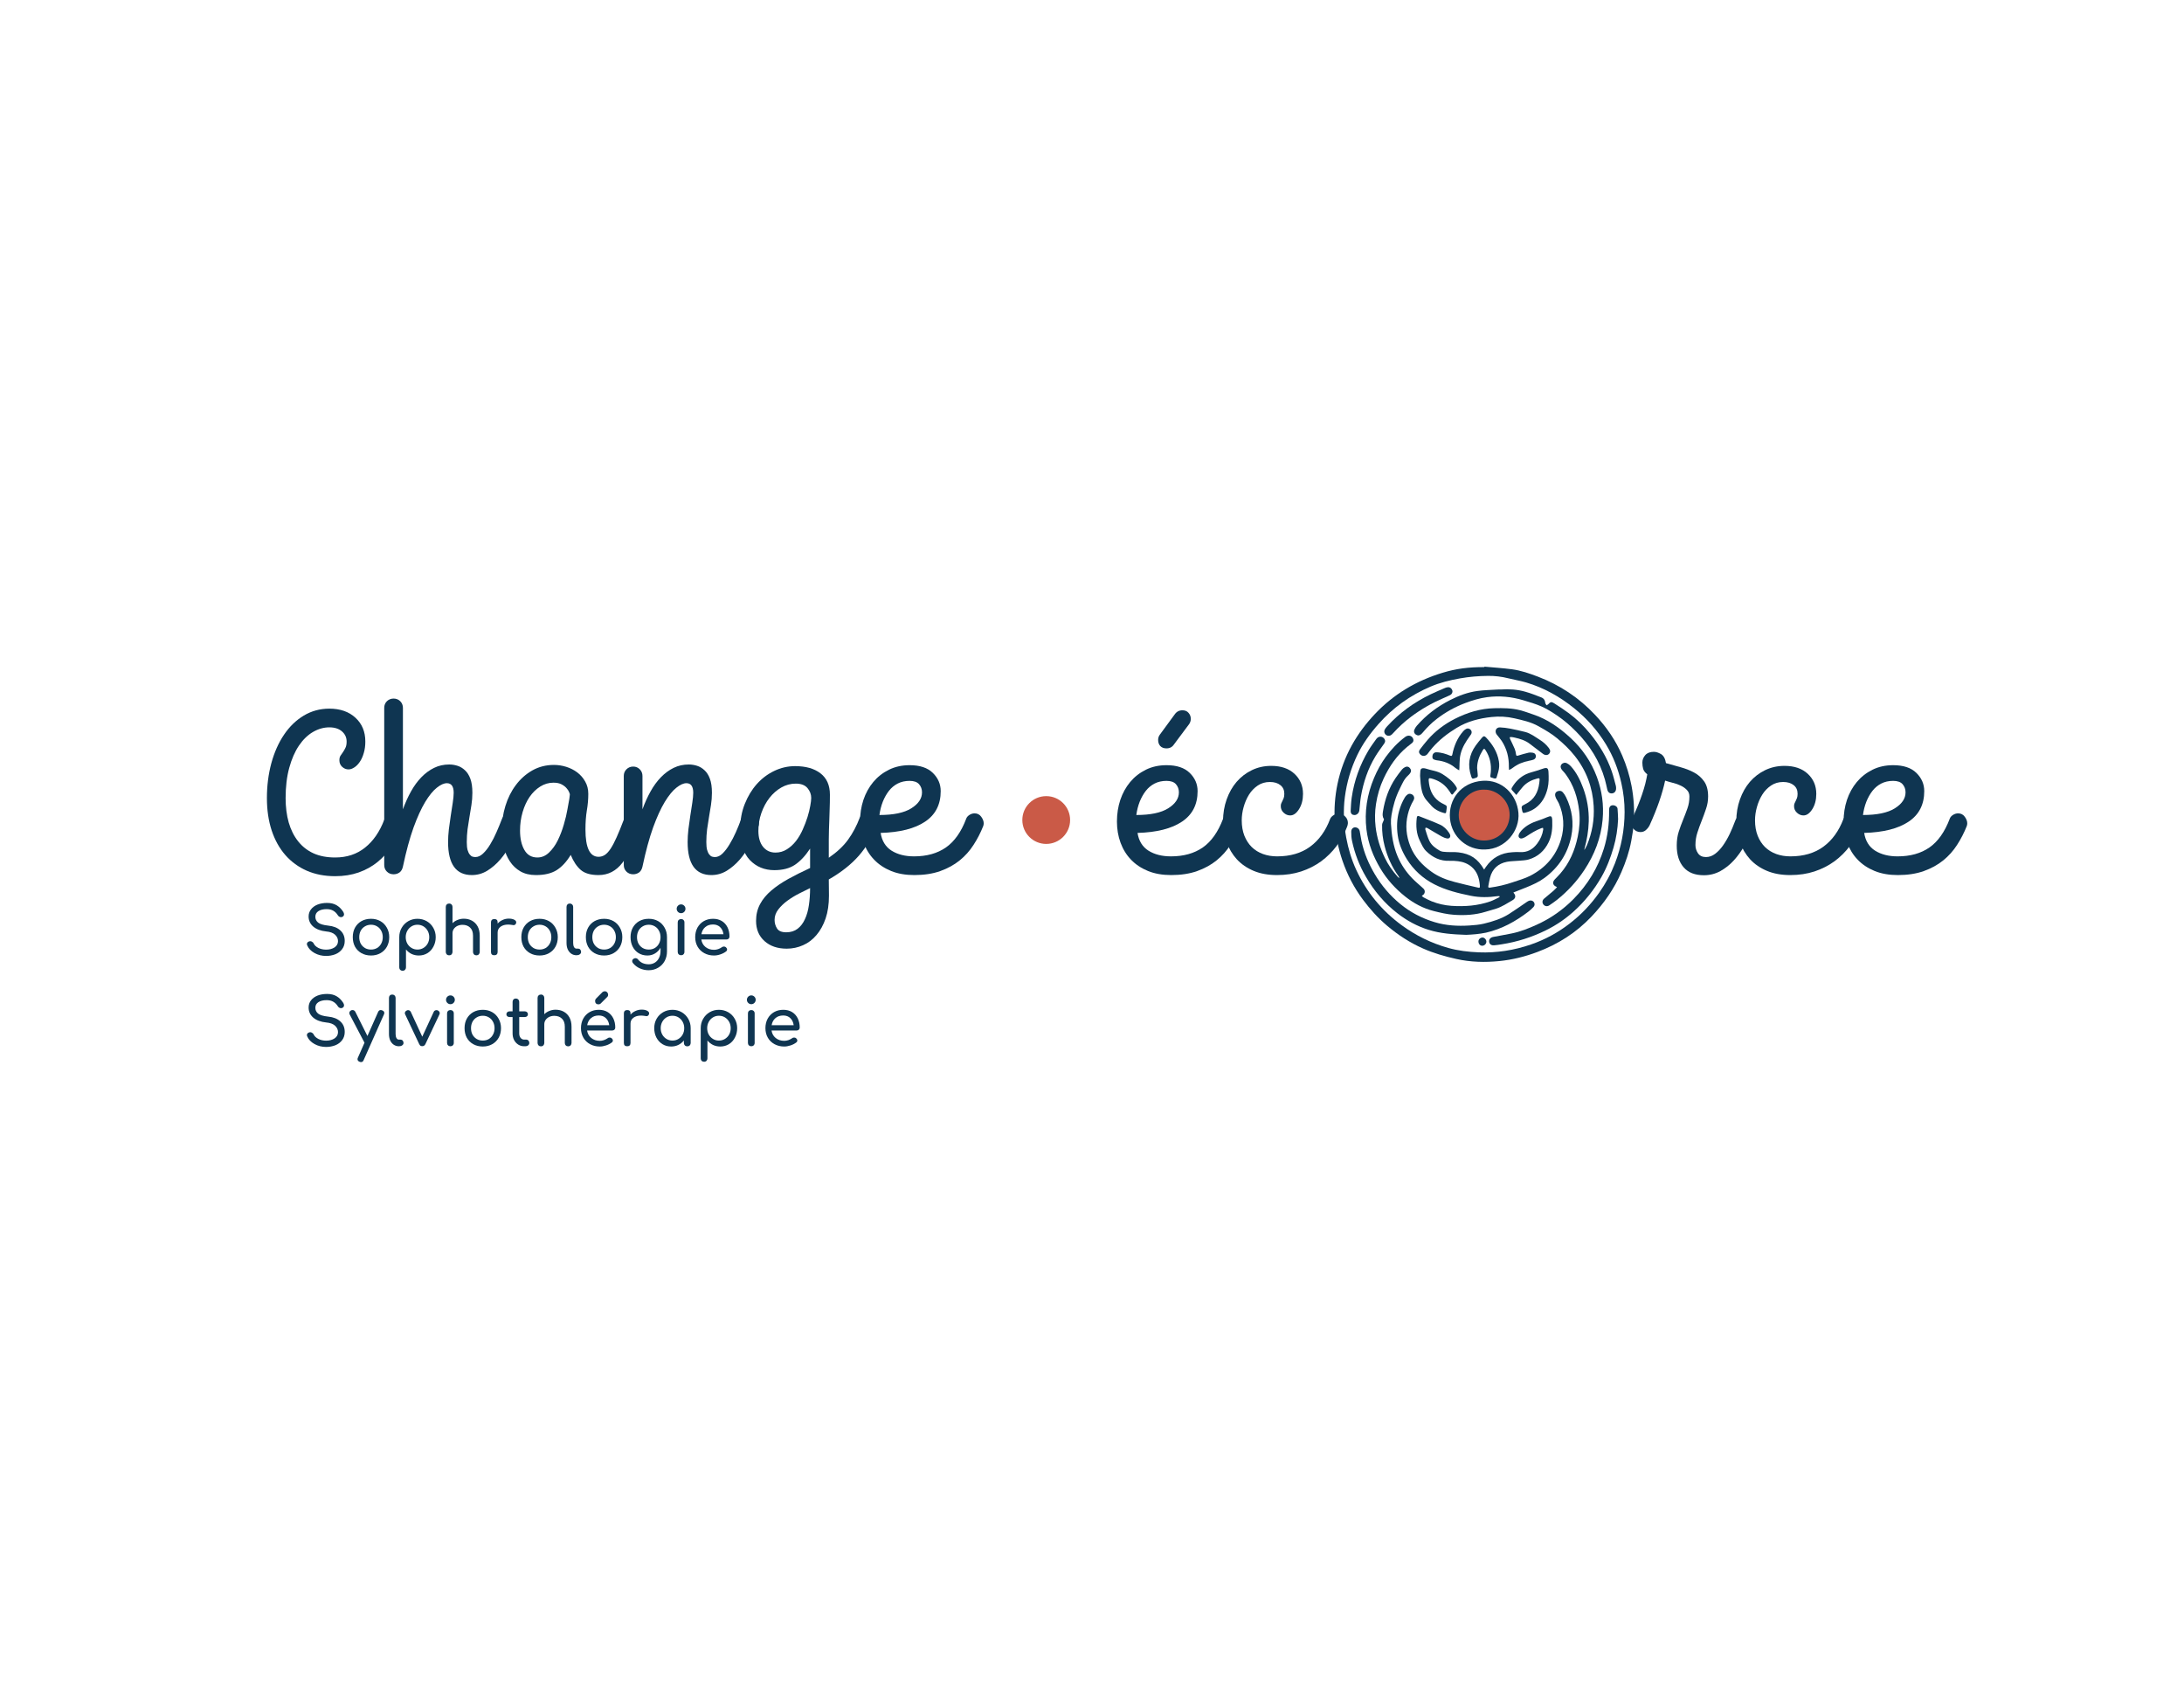 <svg xmlns="http://www.w3.org/2000/svg" xmlns:xlink="http://www.w3.org/1999/xlink" width="528" zoomAndPan="magnify" viewBox="0 0 396 306" height="408" preserveAspectRatio="xMidYMid meet" version="1.0"><defs><g/><clipPath id="b1aef5d44e"><path d="M 185.367 144.336 L 194.031 144.336 L 194.031 153 L 185.367 153 Z M 185.367 144.336 " clip-rule="nonzero"/></clipPath><clipPath id="c14ccbaafa"><path d="M 189.699 144.336 C 187.309 144.336 185.367 146.273 185.367 148.668 C 185.367 151.059 187.309 153 189.699 153 C 192.094 153 194.031 151.059 194.031 148.668 C 194.031 146.273 192.094 144.336 189.699 144.336 Z M 189.699 144.336 " clip-rule="nonzero"/></clipPath><clipPath id="6b66b8d048"><path d="M 264.305 142.504 L 274.762 142.504 L 274.762 152.961 L 264.305 152.961 Z M 264.305 142.504 " clip-rule="nonzero"/></clipPath><clipPath id="918220120e"><path d="M 269.535 142.504 C 266.648 142.504 264.305 144.844 264.305 147.734 C 264.305 150.621 266.648 152.961 269.535 152.961 C 272.422 152.961 274.762 150.621 274.762 147.734 C 274.762 144.844 272.422 142.504 269.535 142.504 Z M 269.535 142.504 " clip-rule="nonzero"/></clipPath></defs><g fill="#0f3551" fill-opacity="1"><g transform="translate(45.647, 158.428)"><g><path d="M 15.125 0.422 C 13.227 0.422 11.52 0.094 10 -0.562 C 8.477 -1.227 7.176 -2.176 6.094 -3.406 C 5.02 -4.633 4.191 -6.125 3.609 -7.875 C 3.035 -9.633 2.75 -11.586 2.75 -13.734 C 2.75 -15.961 3.016 -18.066 3.547 -20.047 C 4.086 -22.023 4.852 -23.75 5.844 -25.219 C 6.832 -26.688 8.023 -27.844 9.422 -28.688 C 10.828 -29.531 12.375 -29.953 14.062 -29.953 C 16.039 -29.953 17.625 -29.398 18.812 -28.297 C 20 -27.203 20.594 -25.766 20.594 -23.984 C 20.594 -23.223 20.5 -22.531 20.312 -21.906 C 20.133 -21.281 19.895 -20.75 19.594 -20.312 C 19.301 -19.875 18.969 -19.535 18.594 -19.297 C 18.227 -19.055 17.879 -18.938 17.547 -18.938 C 17.117 -18.938 16.734 -19.094 16.391 -19.406 C 16.055 -19.719 15.891 -20.113 15.891 -20.594 C 15.891 -20.938 15.957 -21.211 16.094 -21.422 C 16.238 -21.629 16.391 -21.848 16.547 -22.078 C 16.703 -22.305 16.848 -22.562 16.984 -22.844 C 17.129 -23.125 17.203 -23.504 17.203 -23.984 C 17.203 -24.723 16.922 -25.336 16.359 -25.828 C 15.797 -26.316 15.031 -26.562 14.062 -26.562 C 13.051 -26.562 12.062 -26.281 11.094 -25.719 C 10.133 -25.156 9.285 -24.328 8.547 -23.234 C 7.816 -22.148 7.234 -20.812 6.797 -19.219 C 6.359 -17.625 6.141 -15.797 6.141 -13.734 C 6.141 -12.117 6.328 -10.645 6.703 -9.312 C 7.086 -7.988 7.656 -6.852 8.406 -5.906 C 9.156 -4.957 10.086 -4.227 11.203 -3.719 C 12.316 -3.219 13.625 -2.969 15.125 -2.969 C 17.25 -2.969 19.055 -3.566 20.547 -4.766 C 22.047 -5.961 23.207 -7.648 24.031 -9.828 C 24.145 -10.109 24.348 -10.344 24.641 -10.531 C 24.941 -10.719 25.242 -10.812 25.547 -10.812 C 26.023 -10.812 26.422 -10.641 26.734 -10.297 C 27.047 -9.953 27.203 -9.57 27.203 -9.156 C 27.203 -9.039 27.203 -8.941 27.203 -8.859 C 27.203 -8.773 27.176 -8.66 27.125 -8.516 C 26.664 -7.242 26.078 -6.062 25.359 -4.969 C 24.641 -3.883 23.785 -2.941 22.797 -2.141 C 21.805 -1.336 20.664 -0.707 19.375 -0.25 C 18.094 0.195 16.676 0.422 15.125 0.422 Z M 15.125 0.422 "/></g></g></g><g fill="#0f3551" fill-opacity="1"><g transform="translate(66.495, 158.428)"><g><path d="M 19.062 0.219 C 16.188 0.219 14.75 -1.773 14.75 -5.766 C 14.75 -6.473 14.797 -7.242 14.891 -8.078 C 14.992 -8.91 15.109 -9.734 15.234 -10.547 C 15.359 -11.367 15.477 -12.145 15.594 -12.875 C 15.707 -13.613 15.766 -14.223 15.766 -14.703 C 15.766 -15.859 15.352 -16.438 14.531 -16.438 C 14 -16.438 13.395 -16.164 12.719 -15.625 C 12.039 -15.094 11.336 -14.234 10.609 -13.047 C 9.891 -11.859 9.18 -10.305 8.484 -8.391 C 7.797 -6.473 7.156 -4.113 6.562 -1.312 C 6.457 -0.832 6.25 -0.477 5.938 -0.25 C 5.625 -0.031 5.27 0.078 4.875 0.078 C 4.395 0.078 3.988 -0.082 3.656 -0.406 C 3.332 -0.727 3.172 -1.129 3.172 -1.609 L 3.172 -30.094 C 3.172 -30.57 3.332 -30.973 3.656 -31.297 C 3.988 -31.617 4.395 -31.781 4.875 -31.781 C 5.352 -31.781 5.754 -31.617 6.078 -31.297 C 6.398 -30.973 6.562 -30.57 6.562 -30.094 L 6.562 -11.703 C 6.988 -12.879 7.477 -13.961 8.031 -14.953 C 8.582 -15.941 9.207 -16.797 9.906 -17.516 C 10.613 -18.242 11.383 -18.812 12.219 -19.219 C 13.051 -19.625 13.961 -19.828 14.953 -19.828 C 15.461 -19.828 15.961 -19.75 16.453 -19.594 C 16.953 -19.438 17.406 -19.164 17.812 -18.781 C 18.227 -18.406 18.555 -17.883 18.797 -17.219 C 19.035 -16.562 19.156 -15.723 19.156 -14.703 C 19.156 -13.941 19.098 -13.203 18.984 -12.484 C 18.867 -11.766 18.75 -11.035 18.625 -10.297 C 18.5 -9.566 18.383 -8.828 18.281 -8.078 C 18.188 -7.328 18.141 -6.555 18.141 -5.766 C 18.141 -5.172 18.188 -4.695 18.281 -4.344 C 18.383 -3.988 18.516 -3.711 18.672 -3.516 C 18.828 -3.316 18.992 -3.188 19.172 -3.125 C 19.359 -3.07 19.535 -3.047 19.703 -3.047 C 20.18 -3.047 20.645 -3.258 21.094 -3.688 C 21.551 -4.113 21.984 -4.664 22.391 -5.344 C 22.805 -6.02 23.188 -6.758 23.531 -7.562 C 23.883 -8.363 24.207 -9.148 24.5 -9.922 C 24.582 -10.172 24.754 -10.395 25.016 -10.594 C 25.285 -10.789 25.617 -10.891 26.016 -10.891 C 26.492 -10.891 26.891 -10.727 27.203 -10.406 C 27.516 -10.082 27.672 -9.691 27.672 -9.234 C 27.672 -8.984 27.645 -8.785 27.594 -8.641 C 27.195 -7.566 26.711 -6.5 26.141 -5.438 C 25.578 -4.383 24.938 -3.441 24.219 -2.609 C 23.5 -1.773 22.707 -1.094 21.844 -0.562 C 20.977 -0.039 20.051 0.219 19.062 0.219 Z M 19.062 0.219 "/></g></g></g><g fill="#0f3551" fill-opacity="1"><g transform="translate(87.81, 158.428)"><g><path d="M 9.359 0.219 C 8.266 0.219 7.328 -0.004 6.547 -0.453 C 5.766 -0.91 5.129 -1.516 4.641 -2.266 C 4.148 -3.016 3.781 -3.875 3.531 -4.844 C 3.289 -5.82 3.172 -6.832 3.172 -7.875 C 3.172 -9.406 3.391 -10.883 3.828 -12.312 C 4.266 -13.738 4.895 -15 5.719 -16.094 C 6.539 -17.195 7.535 -18.082 8.703 -18.75 C 9.879 -19.414 11.188 -19.75 12.625 -19.75 C 13.383 -19.75 14.129 -19.633 14.859 -19.406 C 15.598 -19.176 16.266 -18.836 16.859 -18.391 C 17.453 -17.941 17.93 -17.391 18.297 -16.734 C 18.672 -16.086 18.859 -15.344 18.859 -14.5 C 18.859 -13.508 18.77 -12.504 18.594 -11.484 C 18.426 -10.461 18.344 -9.316 18.344 -8.047 C 18.344 -4.742 19.133 -3.094 20.719 -3.094 C 21.113 -3.094 21.488 -3.203 21.844 -3.422 C 22.195 -3.648 22.551 -4.031 22.906 -4.562 C 23.258 -5.102 23.625 -5.797 24 -6.641 C 24.383 -7.492 24.816 -8.555 25.297 -9.828 C 25.41 -10.055 25.598 -10.258 25.859 -10.438 C 26.129 -10.625 26.438 -10.719 26.781 -10.719 C 27.258 -10.719 27.66 -10.555 27.984 -10.234 C 28.305 -9.91 28.469 -9.508 28.469 -9.031 C 28.469 -8.852 28.441 -8.68 28.391 -8.516 C 27.316 -5.691 26.207 -3.531 25.062 -2.031 C 23.914 -0.531 22.469 0.219 20.719 0.219 C 19.281 0.219 18.203 -0.094 17.484 -0.719 C 16.766 -1.344 16.16 -2.25 15.672 -3.438 C 15.273 -2.781 14.863 -2.227 14.438 -1.781 C 14.02 -1.332 13.57 -0.957 13.094 -0.656 C 12.613 -0.363 12.066 -0.145 11.453 0 C 10.848 0.145 10.148 0.219 9.359 0.219 Z M 9.625 -2.969 C 10.414 -2.969 11.117 -3.266 11.734 -3.859 C 12.359 -4.453 12.891 -5.191 13.328 -6.078 C 13.766 -6.973 14.129 -7.926 14.422 -8.938 C 14.723 -9.957 14.941 -10.879 15.078 -11.703 L 15.422 -13.609 C 15.453 -13.805 15.473 -13.973 15.484 -14.109 C 15.504 -14.254 15.516 -14.352 15.516 -14.406 C 15.516 -14.469 15.469 -14.609 15.375 -14.828 C 15.289 -15.055 15.133 -15.297 14.906 -15.547 C 14.688 -15.805 14.383 -16.035 14 -16.234 C 13.625 -16.43 13.141 -16.531 12.547 -16.531 C 11.691 -16.531 10.891 -16.297 10.141 -15.828 C 9.398 -15.359 8.758 -14.734 8.219 -13.953 C 7.688 -13.18 7.266 -12.266 6.953 -11.203 C 6.641 -10.148 6.484 -9.031 6.484 -7.844 C 6.484 -6.426 6.742 -5.258 7.266 -4.344 C 7.785 -3.426 8.57 -2.969 9.625 -2.969 Z M 9.625 -2.969 "/></g></g></g><g fill="#0f3551" fill-opacity="1"><g transform="translate(109.93, 158.428)"><g><path d="M 19.062 0.219 C 16.188 0.219 14.75 -1.773 14.75 -5.766 C 14.75 -6.473 14.797 -7.242 14.891 -8.078 C 14.992 -8.91 15.109 -9.734 15.234 -10.547 C 15.359 -11.367 15.477 -12.145 15.594 -12.875 C 15.707 -13.613 15.766 -14.223 15.766 -14.703 C 15.766 -15.859 15.352 -16.438 14.531 -16.438 C 14 -16.438 13.395 -16.164 12.719 -15.625 C 12.039 -15.094 11.336 -14.234 10.609 -13.047 C 9.891 -11.859 9.18 -10.305 8.484 -8.391 C 7.797 -6.473 7.156 -4.113 6.562 -1.312 C 6.457 -0.832 6.25 -0.477 5.938 -0.25 C 5.625 -0.031 5.27 0.078 4.875 0.078 C 4.395 0.078 3.988 -0.082 3.656 -0.406 C 3.332 -0.727 3.172 -1.129 3.172 -1.609 L 3.172 -17.75 C 3.172 -18.227 3.332 -18.629 3.656 -18.953 C 3.988 -19.285 4.395 -19.453 4.875 -19.453 C 5.352 -19.453 5.754 -19.285 6.078 -18.953 C 6.398 -18.629 6.562 -18.227 6.562 -17.75 L 6.562 -11.703 C 6.988 -12.879 7.477 -13.961 8.031 -14.953 C 8.582 -15.941 9.207 -16.797 9.906 -17.516 C 10.613 -18.242 11.383 -18.812 12.219 -19.219 C 13.051 -19.625 13.961 -19.828 14.953 -19.828 C 15.461 -19.828 15.961 -19.75 16.453 -19.594 C 16.953 -19.438 17.406 -19.164 17.812 -18.781 C 18.227 -18.406 18.555 -17.883 18.797 -17.219 C 19.035 -16.562 19.156 -15.723 19.156 -14.703 C 19.156 -13.941 19.098 -13.203 18.984 -12.484 C 18.867 -11.766 18.75 -11.035 18.625 -10.297 C 18.5 -9.566 18.383 -8.828 18.281 -8.078 C 18.188 -7.328 18.141 -6.555 18.141 -5.766 C 18.141 -5.172 18.188 -4.695 18.281 -4.344 C 18.383 -3.988 18.516 -3.711 18.672 -3.516 C 18.828 -3.316 18.992 -3.188 19.172 -3.125 C 19.359 -3.07 19.535 -3.047 19.703 -3.047 C 20.18 -3.047 20.641 -3.258 21.078 -3.688 C 21.516 -4.113 21.938 -4.664 22.344 -5.344 C 22.758 -6.02 23.145 -6.758 23.5 -7.562 C 23.852 -8.363 24.172 -9.148 24.453 -9.922 C 24.535 -10.172 24.719 -10.395 25 -10.594 C 25.281 -10.789 25.617 -10.891 26.016 -10.891 C 26.492 -10.891 26.891 -10.727 27.203 -10.406 C 27.516 -10.082 27.672 -9.691 27.672 -9.234 C 27.672 -8.984 27.645 -8.785 27.594 -8.641 C 27.195 -7.566 26.711 -6.5 26.141 -5.438 C 25.578 -4.383 24.938 -3.441 24.219 -2.609 C 23.5 -1.773 22.707 -1.094 21.844 -0.562 C 20.977 -0.039 20.051 0.219 19.062 0.219 Z M 19.062 0.219 "/></g></g></g><g fill="#0f3551" fill-opacity="1"><g transform="translate(131.244, 158.428)"><g><path d="M 11.406 13.562 C 9.738 13.562 8.395 13.102 7.375 12.188 C 6.352 11.27 5.844 10.047 5.844 8.516 C 5.844 7.41 6.082 6.406 6.562 5.5 C 7.039 4.602 7.719 3.781 8.594 3.031 C 9.477 2.281 10.52 1.57 11.719 0.906 C 12.914 0.25 14.223 -0.406 15.641 -1.062 L 15.641 -4.578 C 14.785 -3.273 13.867 -2.297 12.891 -1.641 C 11.922 -0.992 10.676 -0.672 9.156 -0.672 C 7.375 -0.672 5.895 -1.281 4.719 -2.5 C 3.551 -3.719 2.969 -5.609 2.969 -8.172 C 2.969 -9.785 3.242 -11.285 3.797 -12.672 C 4.348 -14.055 5.07 -15.254 5.969 -16.266 C 6.875 -17.285 7.926 -18.082 9.125 -18.656 C 10.332 -19.238 11.598 -19.531 12.922 -19.531 C 14.867 -19.531 16.406 -19.094 17.531 -18.219 C 18.664 -17.344 19.234 -16.055 19.234 -14.359 C 19.234 -13.348 19.219 -12.477 19.188 -11.75 C 19.164 -11.031 19.145 -10.367 19.125 -9.766 C 19.113 -9.16 19.094 -8.582 19.062 -8.031 C 19.039 -7.477 19.031 -6.879 19.031 -6.234 L 19.031 -2.922 C 20.52 -3.941 21.688 -5.035 22.531 -6.203 C 23.383 -7.379 24.094 -8.719 24.656 -10.219 C 24.75 -10.438 24.926 -10.648 25.188 -10.859 C 25.457 -11.078 25.789 -11.188 26.188 -11.188 C 26.664 -11.188 27.066 -11.023 27.391 -10.703 C 27.711 -10.379 27.875 -9.973 27.875 -9.484 C 27.875 -9.348 27.859 -9.223 27.828 -9.109 C 27.805 -8.992 27.781 -8.91 27.75 -8.859 C 26.957 -6.734 25.867 -4.879 24.484 -3.297 C 23.109 -1.723 21.289 -0.285 19.031 1.016 C 19.031 1.461 19.035 1.93 19.047 2.422 C 19.055 2.922 19.062 3.426 19.062 3.938 C 19.062 5.52 18.859 6.906 18.453 8.094 C 18.047 9.281 17.492 10.281 16.797 11.094 C 16.109 11.914 15.297 12.531 14.359 12.938 C 13.43 13.352 12.445 13.562 11.406 13.562 Z M 11.312 10.594 C 12.133 10.594 12.82 10.379 13.375 9.953 C 13.926 9.535 14.367 8.957 14.703 8.219 C 15.047 7.488 15.285 6.641 15.422 5.672 C 15.566 4.711 15.641 3.68 15.641 2.578 C 15.047 2.867 14.375 3.203 13.625 3.578 C 12.875 3.961 12.172 4.395 11.516 4.875 C 10.867 5.352 10.32 5.879 9.875 6.453 C 9.426 7.035 9.203 7.664 9.203 8.344 C 9.203 8.914 9.348 9.43 9.641 9.891 C 9.93 10.359 10.488 10.594 11.312 10.594 Z M 9.359 -3.859 C 10.129 -3.859 10.82 -4.055 11.438 -4.453 C 12.062 -4.848 12.613 -5.352 13.094 -5.969 C 13.57 -6.594 13.977 -7.285 14.312 -8.047 C 14.656 -8.816 14.941 -9.566 15.172 -10.297 C 15.398 -11.035 15.566 -11.711 15.672 -12.328 C 15.785 -12.953 15.844 -13.43 15.844 -13.766 C 15.844 -14.422 15.617 -15.016 15.172 -15.547 C 14.723 -16.086 14.016 -16.359 13.047 -16.359 C 12.117 -16.359 11.242 -16.125 10.422 -15.656 C 9.609 -15.188 8.895 -14.562 8.281 -13.781 C 7.676 -13.008 7.188 -12.098 6.812 -11.047 C 6.445 -10.004 6.266 -8.922 6.266 -7.797 C 6.266 -6.578 6.547 -5.613 7.109 -4.906 C 7.68 -4.207 8.43 -3.859 9.359 -3.859 Z M 9.359 -3.859 "/></g></g></g><g fill="#0f3551" fill-opacity="1"><g transform="translate(152.771, 158.428)"><g><path d="M 13.016 0.219 C 11.43 0.219 10.031 -0.023 8.812 -0.516 C 7.594 -1.016 6.566 -1.695 5.734 -2.562 C 4.898 -3.426 4.266 -4.453 3.828 -5.641 C 3.391 -6.828 3.172 -8.109 3.172 -9.484 C 3.172 -10.867 3.375 -12.176 3.781 -13.406 C 4.195 -14.633 4.789 -15.711 5.562 -16.641 C 6.344 -17.578 7.289 -18.32 8.406 -18.875 C 9.52 -19.426 10.77 -19.703 12.156 -19.703 C 14.02 -19.703 15.426 -19.234 16.375 -18.297 C 17.32 -17.367 17.797 -16.27 17.797 -15 C 17.797 -12.57 16.852 -10.727 14.969 -9.469 C 13.094 -8.207 10.406 -7.523 6.906 -7.422 C 7.133 -5.973 7.797 -4.898 8.891 -4.203 C 9.992 -3.516 11.352 -3.172 12.969 -3.172 C 15.258 -3.172 17.18 -3.707 18.734 -4.781 C 20.285 -5.863 21.516 -7.602 22.422 -10 C 22.504 -10.25 22.691 -10.473 22.984 -10.672 C 23.285 -10.867 23.602 -10.969 23.938 -10.969 C 24.445 -10.969 24.848 -10.766 25.141 -10.359 C 25.441 -9.953 25.594 -9.551 25.594 -9.156 C 25.594 -9.008 25.566 -8.852 25.516 -8.688 C 25.035 -7.469 24.445 -6.32 23.75 -5.25 C 23.062 -4.176 22.223 -3.238 21.234 -2.438 C 20.242 -1.633 19.066 -0.988 17.703 -0.5 C 16.348 -0.02 14.785 0.219 13.016 0.219 Z M 6.688 -10.672 C 9.238 -10.672 11.16 -11.07 12.453 -11.875 C 13.754 -12.688 14.406 -13.656 14.406 -14.781 C 14.406 -15.352 14.227 -15.844 13.875 -16.25 C 13.52 -16.656 12.945 -16.859 12.156 -16.859 C 11.344 -16.859 10.625 -16.695 10 -16.375 C 9.375 -16.051 8.844 -15.609 8.406 -15.047 C 7.969 -14.484 7.598 -13.828 7.297 -13.078 C 7.004 -12.328 6.801 -11.523 6.688 -10.672 Z M 6.688 -10.672 "/></g></g></g><g fill="#0f3551" fill-opacity="1"><g transform="translate(172.01, 158.428)"><g/></g></g><g fill="#0f3551" fill-opacity="1"><g transform="translate(181.121, 158.428)"><g/></g></g><g fill="#0f3551" fill-opacity="1"><g transform="translate(190.231, 158.428)"><g/></g></g><g fill="#0f3551" fill-opacity="1"><g transform="translate(199.35, 158.428)"><g><path d="M 13.016 0.219 C 11.43 0.219 10.031 -0.023 8.812 -0.516 C 7.594 -1.016 6.566 -1.695 5.734 -2.562 C 4.898 -3.426 4.266 -4.453 3.828 -5.641 C 3.391 -6.828 3.172 -8.109 3.172 -9.484 C 3.172 -10.867 3.375 -12.176 3.781 -13.406 C 4.195 -14.633 4.789 -15.711 5.562 -16.641 C 6.344 -17.578 7.289 -18.32 8.406 -18.875 C 9.52 -19.426 10.77 -19.703 12.156 -19.703 C 14.02 -19.703 15.426 -19.234 16.375 -18.297 C 17.32 -17.367 17.797 -16.27 17.797 -15 C 17.797 -12.57 16.852 -10.727 14.969 -9.469 C 13.094 -8.207 10.406 -7.523 6.906 -7.422 C 7.133 -5.973 7.797 -4.898 8.891 -4.203 C 9.992 -3.516 11.352 -3.172 12.969 -3.172 C 15.258 -3.172 17.18 -3.707 18.734 -4.781 C 20.285 -5.863 21.516 -7.602 22.422 -10 C 22.504 -10.25 22.691 -10.473 22.984 -10.672 C 23.285 -10.867 23.602 -10.969 23.938 -10.969 C 24.445 -10.969 24.848 -10.766 25.141 -10.359 C 25.441 -9.953 25.594 -9.551 25.594 -9.156 C 25.594 -9.008 25.566 -8.852 25.516 -8.688 C 25.035 -7.469 24.445 -6.32 23.75 -5.25 C 23.062 -4.176 22.223 -3.238 21.234 -2.438 C 20.242 -1.633 19.066 -0.988 17.703 -0.5 C 16.348 -0.02 14.785 0.219 13.016 0.219 Z M 6.688 -10.672 C 9.238 -10.672 11.16 -11.07 12.453 -11.875 C 13.754 -12.688 14.406 -13.656 14.406 -14.781 C 14.406 -15.352 14.227 -15.844 13.875 -16.25 C 13.52 -16.656 12.945 -16.859 12.156 -16.859 C 11.344 -16.859 10.625 -16.695 10 -16.375 C 9.375 -16.051 8.844 -15.609 8.406 -15.047 C 7.969 -14.484 7.598 -13.828 7.297 -13.078 C 7.004 -12.328 6.801 -11.523 6.688 -10.672 Z M 12.156 -22.75 C 11.676 -22.75 11.301 -22.891 11.031 -23.172 C 10.77 -23.461 10.641 -23.832 10.641 -24.281 C 10.641 -24.625 10.738 -24.938 10.938 -25.219 L 13.641 -28.906 C 13.984 -29.406 14.453 -29.656 15.047 -29.656 C 15.523 -29.656 15.895 -29.5 16.156 -29.188 C 16.426 -28.883 16.562 -28.52 16.562 -28.094 C 16.562 -27.758 16.461 -27.445 16.266 -27.156 L 13.516 -23.469 C 13.203 -22.988 12.75 -22.75 12.156 -22.75 Z M 12.156 -22.75 "/></g></g></g><g fill="#0f3551" fill-opacity="1"><g transform="translate(218.588, 158.428)"><g><path d="M 12.969 0.219 C 11.352 0.219 9.938 -0.035 8.719 -0.547 C 7.508 -1.055 6.492 -1.754 5.672 -2.641 C 4.859 -3.535 4.238 -4.578 3.812 -5.766 C 3.383 -6.953 3.172 -8.223 3.172 -9.578 C 3.172 -10.961 3.391 -12.27 3.828 -13.5 C 4.266 -14.727 4.863 -15.785 5.625 -16.672 C 6.395 -17.566 7.316 -18.273 8.391 -18.797 C 9.461 -19.316 10.633 -19.578 11.906 -19.578 C 13.688 -19.578 15.094 -19.098 16.125 -18.141 C 17.156 -17.18 17.672 -15.969 17.672 -14.5 C 17.672 -13.414 17.43 -12.492 16.953 -11.734 C 16.473 -10.973 15.938 -10.594 15.344 -10.594 C 14.914 -10.594 14.523 -10.754 14.172 -11.078 C 13.816 -11.398 13.641 -11.801 13.641 -12.281 C 13.641 -12.508 13.676 -12.691 13.75 -12.828 C 13.82 -12.973 13.891 -13.113 13.953 -13.25 C 14.023 -13.395 14.098 -13.562 14.172 -13.75 C 14.242 -13.938 14.281 -14.195 14.281 -14.531 C 14.281 -15.188 14.047 -15.703 13.578 -16.078 C 13.109 -16.461 12.469 -16.656 11.656 -16.656 C 10.832 -16.656 10.102 -16.441 9.469 -16.016 C 8.832 -15.586 8.301 -15.035 7.875 -14.359 C 7.457 -13.68 7.133 -12.93 6.906 -12.109 C 6.676 -11.297 6.562 -10.492 6.562 -9.703 C 6.562 -8.66 6.723 -7.727 7.047 -6.906 C 7.379 -6.082 7.828 -5.395 8.391 -4.844 C 8.953 -4.301 9.629 -3.883 10.422 -3.594 C 11.211 -3.312 12.062 -3.172 12.969 -3.172 C 15.363 -3.172 17.359 -3.754 18.953 -4.922 C 20.555 -6.098 21.766 -7.766 22.578 -9.922 C 22.672 -10.172 22.859 -10.395 23.141 -10.594 C 23.422 -10.789 23.742 -10.891 24.109 -10.891 C 24.586 -10.891 24.988 -10.727 25.312 -10.406 C 25.645 -10.082 25.812 -9.68 25.812 -9.203 C 25.812 -9.141 25.797 -9.031 25.766 -8.875 C 25.734 -8.719 25.703 -8.613 25.672 -8.562 C 25.191 -7.289 24.555 -6.125 23.766 -5.062 C 22.973 -4 22.039 -3.07 20.969 -2.281 C 19.895 -1.5 18.688 -0.883 17.344 -0.438 C 16.008 0 14.551 0.219 12.969 0.219 Z M 12.969 0.219 "/></g></g></g><g fill="#0f3551" fill-opacity="1"><g transform="translate(238.045, 158.428)"><g/></g></g><g fill="#0f3551" fill-opacity="1"><g transform="translate(247.156, 158.428)"><g/></g></g><g fill="#0f3551" fill-opacity="1"><g transform="translate(256.267, 158.428)"><g/></g></g><g fill="#0f3551" fill-opacity="1"><g transform="translate(265.377, 158.428)"><g/></g></g><g fill="#0f3551" fill-opacity="1"><g transform="translate(274.488, 158.428)"><g/></g></g><g fill="#0f3551" fill-opacity="1"><g transform="translate(283.598, 158.428)"><g/></g></g><g fill="#0f3551" fill-opacity="1"><g transform="translate(292.713, 158.428)"><g><path d="M 16.234 0.25 C 14.617 0.25 13.395 -0.227 12.562 -1.188 C 11.727 -2.145 11.312 -3.457 11.312 -5.125 C 11.312 -6.062 11.43 -6.898 11.672 -7.641 C 11.91 -8.391 12.172 -9.102 12.453 -9.781 C 12.734 -10.469 12.992 -11.148 13.234 -11.828 C 13.484 -12.504 13.609 -13.238 13.609 -14.031 C 13.609 -14.508 13.457 -14.898 13.156 -15.203 C 12.863 -15.516 12.5 -15.773 12.062 -15.984 C 11.625 -16.203 11.141 -16.375 10.609 -16.5 C 10.086 -16.633 9.617 -16.77 9.203 -16.906 C 8.973 -15.801 8.625 -14.562 8.156 -13.188 C 7.688 -11.82 7.086 -10.336 6.359 -8.734 C 6.211 -8.453 6 -8.188 5.719 -7.938 C 5.438 -7.695 5.113 -7.578 4.75 -7.578 C 4.27 -7.578 3.863 -7.75 3.531 -8.094 C 3.207 -8.438 3.047 -8.832 3.047 -9.281 C 3.047 -9.332 3.051 -9.426 3.062 -9.562 C 3.082 -9.707 3.117 -9.828 3.172 -9.922 L 3.516 -10.641 C 3.773 -11.203 4.035 -11.805 4.297 -12.453 C 4.566 -13.109 4.812 -13.766 5.031 -14.422 C 5.258 -15.086 5.453 -15.727 5.609 -16.344 C 5.766 -16.969 5.883 -17.535 5.969 -18.047 C 5.57 -18.359 5.32 -18.691 5.219 -19.047 C 5.125 -19.398 5.078 -19.773 5.078 -20.172 C 5.078 -20.68 5.254 -21.133 5.609 -21.531 C 5.961 -21.926 6.477 -22.125 7.156 -22.125 C 7.551 -22.125 7.984 -21.988 8.453 -21.719 C 8.922 -21.445 9.223 -20.898 9.359 -20.078 C 10.211 -19.828 11.082 -19.582 11.969 -19.344 C 12.863 -19.102 13.68 -18.785 14.422 -18.391 C 15.172 -17.992 15.785 -17.457 16.266 -16.781 C 16.754 -16.102 17 -15.188 17 -14.031 C 17 -13.258 16.875 -12.516 16.625 -11.797 C 16.383 -11.078 16.125 -10.363 15.844 -9.656 C 15.562 -8.957 15.301 -8.238 15.062 -7.5 C 14.82 -6.77 14.703 -6.008 14.703 -5.219 C 14.703 -4.676 14.859 -4.176 15.172 -3.719 C 15.484 -3.27 15.961 -3.047 16.609 -3.047 C 17.203 -3.047 17.758 -3.242 18.281 -3.641 C 18.801 -4.035 19.281 -4.547 19.719 -5.172 C 20.156 -5.797 20.551 -6.477 20.906 -7.219 C 21.258 -7.969 21.566 -8.695 21.828 -9.406 C 21.961 -9.801 22.164 -10.156 22.438 -10.469 C 22.707 -10.781 23.098 -10.938 23.609 -10.938 C 24.086 -10.938 24.488 -10.77 24.812 -10.438 C 25.133 -10.113 25.297 -9.711 25.297 -9.234 C 25.297 -9.18 25.285 -9.086 25.266 -8.953 C 25.254 -8.828 25.238 -8.738 25.219 -8.688 L 24.953 -8.016 C 24.586 -7.047 24.129 -6.07 23.578 -5.094 C 23.023 -4.125 22.391 -3.242 21.672 -2.453 C 20.953 -1.66 20.133 -1.008 19.219 -0.5 C 18.301 0 17.305 0.25 16.234 0.25 Z M 16.234 0.25 "/></g></g></g><g fill="#0f3551" fill-opacity="1"><g transform="translate(311.655, 158.428)"><g><path d="M 12.969 0.219 C 11.352 0.219 9.938 -0.035 8.719 -0.547 C 7.508 -1.055 6.492 -1.754 5.672 -2.641 C 4.859 -3.535 4.238 -4.578 3.812 -5.766 C 3.383 -6.953 3.172 -8.223 3.172 -9.578 C 3.172 -10.961 3.391 -12.27 3.828 -13.5 C 4.266 -14.727 4.863 -15.785 5.625 -16.672 C 6.395 -17.566 7.316 -18.273 8.391 -18.797 C 9.461 -19.316 10.633 -19.578 11.906 -19.578 C 13.688 -19.578 15.094 -19.098 16.125 -18.141 C 17.156 -17.18 17.672 -15.969 17.672 -14.5 C 17.672 -13.414 17.43 -12.492 16.953 -11.734 C 16.473 -10.973 15.938 -10.594 15.344 -10.594 C 14.914 -10.594 14.523 -10.754 14.172 -11.078 C 13.816 -11.398 13.641 -11.801 13.641 -12.281 C 13.641 -12.508 13.676 -12.691 13.75 -12.828 C 13.82 -12.973 13.891 -13.113 13.953 -13.25 C 14.023 -13.395 14.098 -13.562 14.172 -13.75 C 14.242 -13.938 14.281 -14.195 14.281 -14.531 C 14.281 -15.188 14.047 -15.703 13.578 -16.078 C 13.109 -16.461 12.469 -16.656 11.656 -16.656 C 10.832 -16.656 10.102 -16.441 9.469 -16.016 C 8.832 -15.586 8.301 -15.035 7.875 -14.359 C 7.457 -13.68 7.133 -12.93 6.906 -12.109 C 6.676 -11.297 6.562 -10.492 6.562 -9.703 C 6.562 -8.66 6.723 -7.727 7.047 -6.906 C 7.379 -6.082 7.828 -5.395 8.391 -4.844 C 8.953 -4.301 9.629 -3.883 10.422 -3.594 C 11.211 -3.312 12.062 -3.172 12.969 -3.172 C 15.363 -3.172 17.359 -3.754 18.953 -4.922 C 20.555 -6.098 21.766 -7.766 22.578 -9.922 C 22.672 -10.172 22.859 -10.395 23.141 -10.594 C 23.422 -10.789 23.742 -10.891 24.109 -10.891 C 24.586 -10.891 24.988 -10.727 25.312 -10.406 C 25.645 -10.082 25.812 -9.68 25.812 -9.203 C 25.812 -9.141 25.797 -9.031 25.766 -8.875 C 25.734 -8.719 25.703 -8.613 25.672 -8.562 C 25.191 -7.289 24.555 -6.125 23.766 -5.062 C 22.973 -4 22.039 -3.07 20.969 -2.281 C 19.895 -1.5 18.688 -0.883 17.344 -0.438 C 16.008 0 14.551 0.219 12.969 0.219 Z M 12.969 0.219 "/></g></g></g><g fill="#0f3551" fill-opacity="1"><g transform="translate(331.105, 158.428)"><g><path d="M 13.016 0.219 C 11.43 0.219 10.031 -0.023 8.812 -0.516 C 7.594 -1.016 6.566 -1.695 5.734 -2.562 C 4.898 -3.426 4.266 -4.453 3.828 -5.641 C 3.391 -6.828 3.172 -8.109 3.172 -9.484 C 3.172 -10.867 3.375 -12.176 3.781 -13.406 C 4.195 -14.633 4.789 -15.711 5.562 -16.641 C 6.344 -17.578 7.289 -18.32 8.406 -18.875 C 9.52 -19.426 10.77 -19.703 12.156 -19.703 C 14.02 -19.703 15.426 -19.234 16.375 -18.297 C 17.32 -17.367 17.797 -16.27 17.797 -15 C 17.797 -12.57 16.852 -10.727 14.969 -9.469 C 13.094 -8.207 10.406 -7.523 6.906 -7.422 C 7.133 -5.973 7.797 -4.898 8.891 -4.203 C 9.992 -3.516 11.352 -3.172 12.969 -3.172 C 15.258 -3.172 17.18 -3.707 18.734 -4.781 C 20.285 -5.863 21.516 -7.602 22.422 -10 C 22.504 -10.25 22.691 -10.473 22.984 -10.672 C 23.285 -10.867 23.602 -10.969 23.938 -10.969 C 24.445 -10.969 24.848 -10.766 25.141 -10.359 C 25.441 -9.953 25.594 -9.551 25.594 -9.156 C 25.594 -9.008 25.566 -8.852 25.516 -8.688 C 25.035 -7.469 24.445 -6.32 23.75 -5.25 C 23.062 -4.176 22.223 -3.238 21.234 -2.438 C 20.242 -1.633 19.066 -0.988 17.703 -0.5 C 16.348 -0.02 14.785 0.219 13.016 0.219 Z M 6.688 -10.672 C 9.238 -10.672 11.16 -11.07 12.453 -11.875 C 13.754 -12.688 14.406 -13.656 14.406 -14.781 C 14.406 -15.352 14.227 -15.844 13.875 -16.25 C 13.52 -16.656 12.945 -16.859 12.156 -16.859 C 11.344 -16.859 10.625 -16.695 10 -16.375 C 9.375 -16.051 8.844 -15.609 8.406 -15.047 C 7.969 -14.484 7.598 -13.828 7.297 -13.078 C 7.004 -12.328 6.801 -11.523 6.688 -10.672 Z M 6.688 -10.672 "/></g></g></g><g clip-path="url(#b1aef5d44e)"><g clip-path="url(#c14ccbaafa)"><path fill="#ca5a47" d="M 185.367 144.336 L 194.031 144.336 L 194.031 153 L 185.367 153 Z M 185.367 144.336 " fill-opacity="1" fill-rule="nonzero"/></g></g><g fill="#0f3551" fill-opacity="1"><g transform="translate(54.959, 173.182)"><g><path d="M 4.172 0.125 C 3.398 0.125 2.695 -0.051 2.062 -0.406 C 1.426 -0.758 0.988 -1.219 0.75 -1.781 C 0.707 -1.883 0.688 -1.969 0.688 -2.031 C 0.688 -2.145 0.727 -2.25 0.812 -2.344 C 0.906 -2.438 1.023 -2.5 1.172 -2.531 C 1.203 -2.539 1.242 -2.547 1.297 -2.547 C 1.422 -2.547 1.539 -2.504 1.656 -2.422 C 1.781 -2.348 1.867 -2.25 1.922 -2.125 C 2.066 -1.812 2.348 -1.547 2.766 -1.328 C 3.191 -1.117 3.66 -1.016 4.172 -1.016 C 4.773 -1.016 5.285 -1.148 5.703 -1.422 C 6.117 -1.703 6.328 -2.082 6.328 -2.562 C 6.328 -3.008 6.148 -3.395 5.797 -3.719 C 5.441 -4.051 4.906 -4.25 4.188 -4.312 C 3.195 -4.414 2.414 -4.707 1.844 -5.188 C 1.281 -5.676 1 -6.285 1 -7.016 C 1 -7.523 1.145 -7.961 1.438 -8.328 C 1.727 -8.703 2.125 -8.988 2.625 -9.188 C 3.133 -9.383 3.707 -9.484 4.344 -9.484 C 5.031 -9.484 5.609 -9.344 6.078 -9.062 C 6.555 -8.781 6.957 -8.379 7.281 -7.859 C 7.375 -7.703 7.422 -7.555 7.422 -7.422 C 7.422 -7.242 7.344 -7.102 7.188 -7 C 7.102 -6.938 7 -6.906 6.875 -6.906 C 6.758 -6.906 6.648 -6.938 6.547 -7 C 6.441 -7.062 6.359 -7.145 6.297 -7.25 C 6.078 -7.602 5.805 -7.875 5.484 -8.062 C 5.16 -8.258 4.754 -8.359 4.266 -8.359 C 3.648 -8.359 3.156 -8.238 2.781 -8 C 2.406 -7.758 2.219 -7.414 2.219 -6.969 C 2.219 -6.551 2.383 -6.203 2.719 -5.922 C 3.062 -5.648 3.664 -5.469 4.531 -5.375 C 5.488 -5.281 6.227 -4.988 6.75 -4.5 C 7.281 -4.02 7.547 -3.383 7.547 -2.594 C 7.547 -2.02 7.391 -1.523 7.078 -1.109 C 6.766 -0.691 6.348 -0.379 5.828 -0.172 C 5.316 0.023 4.766 0.125 4.172 0.125 Z M 4.172 0.125 "/></g></g></g><g fill="#0f3551" fill-opacity="1"><g transform="translate(63.215, 173.182)"><g><path d="M 4.062 0.047 C 3.414 0.047 2.836 -0.094 2.328 -0.375 C 1.828 -0.656 1.438 -1.047 1.156 -1.547 C 0.883 -2.055 0.75 -2.633 0.75 -3.281 C 0.75 -3.926 0.883 -4.5 1.156 -5 C 1.438 -5.508 1.828 -5.906 2.328 -6.188 C 2.836 -6.469 3.414 -6.609 4.062 -6.609 C 4.688 -6.609 5.25 -6.469 5.75 -6.188 C 6.25 -5.906 6.641 -5.508 6.922 -5 C 7.211 -4.5 7.359 -3.926 7.359 -3.281 C 7.359 -2.633 7.219 -2.055 6.938 -1.547 C 6.656 -1.047 6.266 -0.656 5.766 -0.375 C 5.266 -0.094 4.695 0.047 4.062 0.047 Z M 4.062 -1.031 C 4.469 -1.031 4.832 -1.125 5.156 -1.312 C 5.477 -1.508 5.727 -1.773 5.906 -2.109 C 6.094 -2.453 6.188 -2.844 6.188 -3.281 C 6.188 -3.707 6.094 -4.094 5.906 -4.438 C 5.727 -4.781 5.477 -5.047 5.156 -5.234 C 4.832 -5.43 4.469 -5.531 4.062 -5.531 C 3.645 -5.531 3.273 -5.43 2.953 -5.234 C 2.629 -5.047 2.375 -4.781 2.188 -4.438 C 2.008 -4.094 1.922 -3.707 1.922 -3.281 C 1.922 -2.844 2.008 -2.453 2.188 -2.109 C 2.375 -1.773 2.629 -1.508 2.953 -1.312 C 3.273 -1.125 3.645 -1.031 4.062 -1.031 Z M 4.062 -1.031 "/></g></g></g><g fill="#0f3551" fill-opacity="1"><g transform="translate(71.315, 173.182)"><g><path d="M 4.375 -6.609 C 4.988 -6.609 5.551 -6.461 6.062 -6.172 C 6.57 -5.879 6.969 -5.477 7.25 -4.969 C 7.539 -4.469 7.688 -3.906 7.688 -3.281 C 7.688 -2.656 7.551 -2.086 7.281 -1.578 C 7.02 -1.066 6.656 -0.664 6.188 -0.375 C 5.719 -0.094 5.195 0.047 4.625 0.047 C 4.156 0.047 3.719 -0.047 3.312 -0.234 C 2.914 -0.43 2.578 -0.703 2.297 -1.047 L 2.297 2.203 C 2.297 2.379 2.238 2.523 2.125 2.641 C 2.02 2.754 1.875 2.812 1.688 2.812 C 1.508 2.812 1.363 2.754 1.25 2.641 C 1.133 2.523 1.078 2.379 1.078 2.203 L 1.078 -3.281 C 1.078 -3.906 1.223 -4.469 1.516 -4.969 C 1.805 -5.477 2.203 -5.879 2.703 -6.172 C 3.203 -6.461 3.758 -6.609 4.375 -6.609 Z M 4.375 -1.031 C 4.781 -1.031 5.145 -1.129 5.469 -1.328 C 5.789 -1.523 6.047 -1.789 6.234 -2.125 C 6.422 -2.469 6.516 -2.852 6.516 -3.281 C 6.516 -3.695 6.422 -4.078 6.234 -4.422 C 6.047 -4.766 5.789 -5.035 5.469 -5.234 C 5.145 -5.43 4.781 -5.531 4.375 -5.531 C 3.977 -5.531 3.617 -5.43 3.297 -5.234 C 2.973 -5.035 2.719 -4.766 2.531 -4.422 C 2.344 -4.078 2.25 -3.695 2.25 -3.281 C 2.25 -2.852 2.344 -2.469 2.531 -2.125 C 2.719 -1.789 2.973 -1.523 3.297 -1.328 C 3.617 -1.129 3.977 -1.031 4.375 -1.031 Z M 4.375 -1.031 "/></g></g></g><g fill="#0f3551" fill-opacity="1"><g transform="translate(79.751, 173.182)"><g><path d="M 4.344 -6.625 C 4.895 -6.625 5.391 -6.504 5.828 -6.266 C 6.266 -6.023 6.609 -5.676 6.859 -5.219 C 7.109 -4.758 7.234 -4.203 7.234 -3.547 L 7.234 -0.594 C 7.234 -0.426 7.176 -0.281 7.062 -0.156 C 6.945 -0.039 6.801 0.016 6.625 0.016 C 6.445 0.016 6.301 -0.039 6.188 -0.156 C 6.07 -0.281 6.016 -0.426 6.016 -0.594 L 6.016 -3.547 C 6.016 -4.203 5.836 -4.691 5.484 -5.016 C 5.141 -5.348 4.68 -5.516 4.109 -5.516 C 3.766 -5.516 3.453 -5.445 3.172 -5.312 C 2.898 -5.176 2.688 -4.992 2.531 -4.766 C 2.375 -4.535 2.297 -4.273 2.297 -3.984 L 2.297 -0.594 C 2.297 -0.426 2.238 -0.281 2.125 -0.156 C 2.02 -0.039 1.875 0.016 1.688 0.016 C 1.508 0.016 1.363 -0.039 1.25 -0.156 C 1.133 -0.281 1.078 -0.426 1.078 -0.594 L 1.078 -8.766 C 1.078 -8.941 1.133 -9.086 1.25 -9.203 C 1.363 -9.316 1.508 -9.375 1.688 -9.375 C 1.875 -9.375 2.02 -9.316 2.125 -9.203 C 2.238 -9.086 2.297 -8.941 2.297 -8.766 L 2.297 -5.812 C 2.555 -6.07 2.863 -6.27 3.219 -6.406 C 3.57 -6.551 3.945 -6.625 4.344 -6.625 Z M 4.344 -6.625 "/></g></g></g><g fill="#0f3551" fill-opacity="1"><g transform="translate(87.947, 173.182)"><g><path d="M 4.297 -6.641 C 4.723 -6.641 5.055 -6.57 5.297 -6.438 C 5.535 -6.312 5.656 -6.156 5.656 -5.969 C 5.656 -5.906 5.648 -5.863 5.641 -5.844 C 5.566 -5.582 5.406 -5.453 5.156 -5.453 C 5.113 -5.453 5.055 -5.461 4.984 -5.484 C 4.66 -5.535 4.398 -5.562 4.203 -5.562 C 3.629 -5.562 3.164 -5.43 2.812 -5.172 C 2.457 -4.91 2.281 -4.555 2.281 -4.109 L 2.281 -0.594 C 2.281 -0.406 2.227 -0.258 2.125 -0.156 C 2.031 -0.051 1.883 0 1.688 0 C 1.488 0 1.336 -0.047 1.234 -0.141 C 1.129 -0.242 1.078 -0.395 1.078 -0.594 L 1.078 -5.969 C 1.078 -6.156 1.129 -6.301 1.234 -6.406 C 1.336 -6.508 1.488 -6.562 1.688 -6.562 C 2.082 -6.562 2.281 -6.363 2.281 -5.969 L 2.281 -5.734 C 2.52 -6.016 2.816 -6.234 3.172 -6.391 C 3.523 -6.555 3.898 -6.641 4.297 -6.641 Z M 4.297 -6.641 "/></g></g></g><g fill="#0f3551" fill-opacity="1"><g transform="translate(93.779, 173.182)"><g><path d="M 4.062 0.047 C 3.414 0.047 2.836 -0.094 2.328 -0.375 C 1.828 -0.656 1.438 -1.047 1.156 -1.547 C 0.883 -2.055 0.75 -2.633 0.75 -3.281 C 0.75 -3.926 0.883 -4.5 1.156 -5 C 1.438 -5.508 1.828 -5.906 2.328 -6.188 C 2.836 -6.469 3.414 -6.609 4.062 -6.609 C 4.688 -6.609 5.25 -6.469 5.75 -6.188 C 6.25 -5.906 6.641 -5.508 6.922 -5 C 7.211 -4.5 7.359 -3.926 7.359 -3.281 C 7.359 -2.633 7.219 -2.055 6.938 -1.547 C 6.656 -1.047 6.266 -0.656 5.766 -0.375 C 5.266 -0.094 4.695 0.047 4.062 0.047 Z M 4.062 -1.031 C 4.469 -1.031 4.832 -1.125 5.156 -1.312 C 5.477 -1.508 5.727 -1.773 5.906 -2.109 C 6.094 -2.453 6.188 -2.844 6.188 -3.281 C 6.188 -3.707 6.094 -4.094 5.906 -4.438 C 5.727 -4.781 5.477 -5.047 5.156 -5.234 C 4.832 -5.43 4.469 -5.531 4.062 -5.531 C 3.645 -5.531 3.273 -5.43 2.953 -5.234 C 2.629 -5.047 2.375 -4.781 2.188 -4.438 C 2.008 -4.094 1.922 -3.707 1.922 -3.281 C 1.922 -2.844 2.008 -2.453 2.188 -2.109 C 2.375 -1.773 2.629 -1.508 2.953 -1.312 C 3.273 -1.125 3.645 -1.031 4.062 -1.031 Z M 4.062 -1.031 "/></g></g></g><g fill="#0f3551" fill-opacity="1"><g transform="translate(101.879, 173.182)"><g><path d="M 2.641 0 C 2.297 0 1.984 -0.094 1.703 -0.281 C 1.43 -0.469 1.219 -0.727 1.062 -1.062 C 0.914 -1.406 0.844 -1.789 0.844 -2.219 L 0.844 -8.766 C 0.844 -8.941 0.895 -9.086 1 -9.203 C 1.113 -9.316 1.258 -9.375 1.438 -9.375 C 1.613 -9.375 1.758 -9.316 1.875 -9.203 C 1.988 -9.086 2.047 -8.941 2.047 -8.766 L 2.047 -2.219 C 2.047 -1.926 2.098 -1.68 2.203 -1.484 C 2.316 -1.297 2.461 -1.203 2.641 -1.203 L 2.938 -1.203 C 3.102 -1.203 3.234 -1.145 3.328 -1.031 C 3.43 -0.914 3.484 -0.77 3.484 -0.594 C 3.484 -0.426 3.406 -0.285 3.25 -0.172 C 3.102 -0.055 2.906 0 2.656 0 Z M 2.641 0 "/></g></g></g><g fill="#0f3551" fill-opacity="1"><g transform="translate(105.479, 173.182)"><g><path d="M 4.062 0.047 C 3.414 0.047 2.836 -0.094 2.328 -0.375 C 1.828 -0.656 1.438 -1.047 1.156 -1.547 C 0.883 -2.055 0.75 -2.633 0.75 -3.281 C 0.75 -3.926 0.883 -4.5 1.156 -5 C 1.438 -5.508 1.828 -5.906 2.328 -6.188 C 2.836 -6.469 3.414 -6.609 4.062 -6.609 C 4.688 -6.609 5.25 -6.469 5.75 -6.188 C 6.25 -5.906 6.641 -5.508 6.922 -5 C 7.211 -4.5 7.359 -3.926 7.359 -3.281 C 7.359 -2.633 7.219 -2.055 6.938 -1.547 C 6.656 -1.047 6.266 -0.656 5.766 -0.375 C 5.266 -0.094 4.695 0.047 4.062 0.047 Z M 4.062 -1.031 C 4.469 -1.031 4.832 -1.125 5.156 -1.312 C 5.477 -1.508 5.727 -1.773 5.906 -2.109 C 6.094 -2.453 6.188 -2.844 6.188 -3.281 C 6.188 -3.707 6.094 -4.094 5.906 -4.438 C 5.727 -4.781 5.477 -5.047 5.156 -5.234 C 4.832 -5.43 4.469 -5.531 4.062 -5.531 C 3.645 -5.531 3.273 -5.43 2.953 -5.234 C 2.629 -5.047 2.375 -4.781 2.188 -4.438 C 2.008 -4.094 1.922 -3.707 1.922 -3.281 C 1.922 -2.844 2.008 -2.453 2.188 -2.109 C 2.375 -1.773 2.629 -1.508 2.953 -1.312 C 3.273 -1.125 3.645 -1.031 4.062 -1.031 Z M 4.062 -1.031 "/></g></g></g><g fill="#0f3551" fill-opacity="1"><g transform="translate(113.579, 173.182)"><g><path d="M 4.062 -6.609 C 4.688 -6.609 5.25 -6.469 5.75 -6.188 C 6.25 -5.906 6.641 -5.508 6.922 -5 C 7.211 -4.5 7.359 -3.926 7.359 -3.281 L 7.359 -0.688 C 7.359 -0.051 7.219 0.523 6.938 1.047 C 6.656 1.566 6.258 1.973 5.75 2.266 C 5.238 2.566 4.664 2.719 4.031 2.719 C 3.457 2.719 2.922 2.602 2.422 2.375 C 1.93 2.156 1.516 1.832 1.172 1.406 C 1.086 1.289 1.047 1.176 1.047 1.062 C 1.047 0.895 1.129 0.754 1.297 0.641 C 1.41 0.566 1.52 0.531 1.625 0.531 C 1.832 0.531 2 0.613 2.125 0.781 C 2.344 1.062 2.613 1.273 2.938 1.422 C 3.27 1.566 3.645 1.641 4.062 1.641 C 4.445 1.641 4.801 1.547 5.125 1.359 C 5.445 1.172 5.703 0.895 5.891 0.531 C 6.086 0.164 6.188 -0.266 6.188 -0.766 L 6.188 -1.359 C 5.938 -0.922 5.602 -0.578 5.188 -0.328 C 4.781 -0.078 4.32 0.047 3.812 0.047 C 3.219 0.047 2.688 -0.094 2.219 -0.375 C 1.758 -0.656 1.398 -1.047 1.141 -1.547 C 0.879 -2.055 0.75 -2.633 0.75 -3.281 C 0.75 -3.926 0.883 -4.5 1.156 -5 C 1.438 -5.508 1.828 -5.906 2.328 -6.188 C 2.836 -6.469 3.414 -6.609 4.062 -6.609 Z M 4.062 -1.031 C 4.469 -1.031 4.832 -1.125 5.156 -1.312 C 5.477 -1.508 5.727 -1.773 5.906 -2.109 C 6.094 -2.453 6.188 -2.844 6.188 -3.281 C 6.188 -3.707 6.094 -4.094 5.906 -4.438 C 5.727 -4.781 5.477 -5.047 5.156 -5.234 C 4.832 -5.43 4.469 -5.531 4.062 -5.531 C 3.645 -5.531 3.273 -5.43 2.953 -5.234 C 2.629 -5.047 2.375 -4.781 2.188 -4.438 C 2.008 -4.094 1.922 -3.707 1.922 -3.281 C 1.922 -2.844 2.008 -2.453 2.188 -2.109 C 2.375 -1.773 2.629 -1.508 2.953 -1.312 C 3.273 -1.125 3.645 -1.031 4.062 -1.031 Z M 4.062 -1.031 "/></g></g></g><g fill="#0f3551" fill-opacity="1"><g transform="translate(121.679, 173.182)"><g><path d="M 1.812 0 C 1.633 0 1.488 -0.055 1.375 -0.172 C 1.258 -0.285 1.203 -0.43 1.203 -0.609 L 1.203 -5.953 C 1.203 -6.141 1.258 -6.285 1.375 -6.391 C 1.488 -6.504 1.633 -6.562 1.812 -6.562 C 2 -6.562 2.145 -6.504 2.25 -6.391 C 2.363 -6.285 2.422 -6.141 2.422 -5.953 L 2.422 -0.609 C 2.422 -0.43 2.363 -0.285 2.25 -0.172 C 2.145 -0.055 2 0 1.812 0 Z M 1.812 -7.625 C 1.594 -7.625 1.406 -7.703 1.25 -7.859 C 1.094 -8.016 1.016 -8.203 1.016 -8.422 C 1.016 -8.641 1.094 -8.828 1.25 -8.984 C 1.406 -9.141 1.594 -9.219 1.812 -9.219 C 2.031 -9.219 2.219 -9.141 2.375 -8.984 C 2.531 -8.828 2.609 -8.641 2.609 -8.422 C 2.609 -8.203 2.531 -8.016 2.375 -7.859 C 2.219 -7.703 2.031 -7.625 1.812 -7.625 Z M 1.812 -7.625 "/></g></g></g><g fill="#0f3551" fill-opacity="1"><g transform="translate(125.303, 173.182)"><g><path d="M 6.969 -3.391 C 6.969 -3.234 6.914 -3.102 6.812 -3 C 6.707 -2.906 6.578 -2.859 6.422 -2.859 L 1.859 -2.859 C 1.941 -2.297 2.191 -1.844 2.609 -1.5 C 3.035 -1.156 3.551 -0.984 4.156 -0.984 C 4.406 -0.984 4.656 -1.023 4.906 -1.109 C 5.164 -1.203 5.383 -1.312 5.562 -1.438 C 5.664 -1.531 5.797 -1.578 5.953 -1.578 C 6.109 -1.578 6.227 -1.535 6.312 -1.453 C 6.457 -1.328 6.531 -1.191 6.531 -1.047 C 6.531 -0.898 6.469 -0.781 6.344 -0.688 C 6.062 -0.469 5.719 -0.289 5.312 -0.156 C 4.914 -0.02 4.531 0.047 4.156 0.047 C 3.508 0.047 2.926 -0.094 2.406 -0.375 C 1.883 -0.656 1.477 -1.047 1.188 -1.547 C 0.895 -2.055 0.75 -2.633 0.75 -3.281 C 0.75 -3.914 0.883 -4.488 1.156 -5 C 1.438 -5.508 1.82 -5.906 2.312 -6.188 C 2.801 -6.469 3.359 -6.609 3.984 -6.609 C 4.598 -6.609 5.129 -6.473 5.578 -6.203 C 6.023 -5.93 6.367 -5.551 6.609 -5.062 C 6.848 -4.57 6.969 -4.016 6.969 -3.391 Z M 3.984 -5.578 C 3.398 -5.578 2.926 -5.414 2.562 -5.094 C 2.195 -4.781 1.969 -4.352 1.875 -3.812 L 5.875 -3.812 C 5.801 -4.352 5.598 -4.781 5.266 -5.094 C 4.941 -5.414 4.516 -5.578 3.984 -5.578 Z M 3.984 -5.578 "/></g></g></g><g fill="#0f3551" fill-opacity="1"><g transform="translate(54.959, 189.682)"><g><path d="M 4.172 0.125 C 3.398 0.125 2.695 -0.051 2.062 -0.406 C 1.426 -0.758 0.988 -1.219 0.75 -1.781 C 0.707 -1.883 0.688 -1.969 0.688 -2.031 C 0.688 -2.145 0.727 -2.25 0.812 -2.344 C 0.906 -2.438 1.023 -2.5 1.172 -2.531 C 1.203 -2.539 1.242 -2.547 1.297 -2.547 C 1.422 -2.547 1.539 -2.504 1.656 -2.422 C 1.781 -2.348 1.867 -2.25 1.922 -2.125 C 2.066 -1.812 2.348 -1.547 2.766 -1.328 C 3.191 -1.117 3.66 -1.016 4.172 -1.016 C 4.773 -1.016 5.285 -1.148 5.703 -1.422 C 6.117 -1.703 6.328 -2.082 6.328 -2.562 C 6.328 -3.008 6.148 -3.395 5.797 -3.719 C 5.441 -4.051 4.906 -4.25 4.188 -4.312 C 3.195 -4.414 2.414 -4.707 1.844 -5.188 C 1.281 -5.676 1 -6.285 1 -7.016 C 1 -7.523 1.145 -7.961 1.438 -8.328 C 1.727 -8.703 2.125 -8.988 2.625 -9.188 C 3.133 -9.383 3.707 -9.484 4.344 -9.484 C 5.031 -9.484 5.609 -9.344 6.078 -9.062 C 6.555 -8.781 6.957 -8.379 7.281 -7.859 C 7.375 -7.703 7.422 -7.555 7.422 -7.422 C 7.422 -7.242 7.344 -7.102 7.188 -7 C 7.102 -6.938 7 -6.906 6.875 -6.906 C 6.758 -6.906 6.648 -6.938 6.547 -7 C 6.441 -7.062 6.359 -7.145 6.297 -7.25 C 6.078 -7.602 5.805 -7.875 5.484 -8.062 C 5.16 -8.258 4.754 -8.359 4.266 -8.359 C 3.648 -8.359 3.156 -8.238 2.781 -8 C 2.406 -7.758 2.219 -7.414 2.219 -6.969 C 2.219 -6.551 2.383 -6.203 2.719 -5.922 C 3.062 -5.648 3.664 -5.469 4.531 -5.375 C 5.488 -5.281 6.227 -4.988 6.75 -4.5 C 7.281 -4.02 7.547 -3.383 7.547 -2.594 C 7.547 -2.02 7.391 -1.523 7.078 -1.109 C 6.766 -0.691 6.348 -0.379 5.828 -0.172 C 5.316 0.023 4.766 0.125 4.172 0.125 Z M 4.172 0.125 "/></g></g></g><g fill="#0f3551" fill-opacity="1"><g transform="translate(63.215, 189.682)"><g><path d="M 6.094 -6.5 C 6.344 -6.406 6.469 -6.25 6.469 -6.031 C 6.469 -5.957 6.441 -5.863 6.391 -5.75 L 2.719 2.516 C 2.625 2.754 2.469 2.875 2.25 2.875 C 2.176 2.875 2.082 2.852 1.969 2.812 C 1.727 2.707 1.609 2.551 1.609 2.344 C 1.609 2.25 1.633 2.148 1.688 2.047 L 2.875 -0.641 L 0.188 -5.766 C 0.145 -5.836 0.125 -5.926 0.125 -6.031 C 0.125 -6.133 0.156 -6.227 0.219 -6.312 C 0.281 -6.395 0.363 -6.461 0.469 -6.516 C 0.539 -6.547 0.617 -6.562 0.703 -6.562 C 0.93 -6.562 1.102 -6.453 1.219 -6.234 L 3.406 -1.859 L 5.344 -6.219 C 5.445 -6.445 5.602 -6.562 5.812 -6.562 C 5.914 -6.562 6.008 -6.539 6.094 -6.5 Z M 6.094 -6.5 "/></g></g></g><g fill="#0f3551" fill-opacity="1"><g transform="translate(69.683, 189.682)"><g><path d="M 2.641 0 C 2.297 0 1.984 -0.094 1.703 -0.281 C 1.43 -0.469 1.219 -0.727 1.062 -1.062 C 0.914 -1.406 0.844 -1.789 0.844 -2.219 L 0.844 -8.766 C 0.844 -8.941 0.895 -9.086 1 -9.203 C 1.113 -9.316 1.258 -9.375 1.438 -9.375 C 1.613 -9.375 1.758 -9.316 1.875 -9.203 C 1.988 -9.086 2.047 -8.941 2.047 -8.766 L 2.047 -2.219 C 2.047 -1.926 2.098 -1.68 2.203 -1.484 C 2.316 -1.297 2.461 -1.203 2.641 -1.203 L 2.938 -1.203 C 3.102 -1.203 3.234 -1.145 3.328 -1.031 C 3.43 -0.914 3.484 -0.77 3.484 -0.594 C 3.484 -0.426 3.406 -0.285 3.25 -0.172 C 3.102 -0.055 2.906 0 2.656 0 Z M 2.641 0 "/></g></g></g><g fill="#0f3551" fill-opacity="1"><g transform="translate(73.283, 189.682)"><g><path d="M 6.125 -6.484 C 6.227 -6.43 6.305 -6.363 6.359 -6.281 C 6.422 -6.195 6.453 -6.102 6.453 -6 C 6.453 -5.926 6.43 -5.848 6.391 -5.766 L 3.859 -0.406 C 3.734 -0.145 3.547 -0.016 3.297 -0.016 C 3.16 -0.016 3.047 -0.039 2.953 -0.094 C 2.867 -0.156 2.789 -0.258 2.719 -0.406 L 0.188 -5.766 C 0.145 -5.836 0.125 -5.91 0.125 -5.984 C 0.125 -6.203 0.238 -6.367 0.469 -6.484 C 0.539 -6.523 0.625 -6.547 0.719 -6.547 C 0.812 -6.547 0.898 -6.52 0.984 -6.469 C 1.078 -6.414 1.148 -6.336 1.203 -6.234 L 3.281 -1.734 L 5.359 -6.234 C 5.398 -6.336 5.469 -6.414 5.562 -6.469 C 5.656 -6.52 5.754 -6.547 5.859 -6.547 C 5.961 -6.547 6.051 -6.523 6.125 -6.484 Z M 6.125 -6.484 "/></g></g></g><g fill="#0f3551" fill-opacity="1"><g transform="translate(79.859, 189.682)"><g><path d="M 1.812 0 C 1.633 0 1.488 -0.055 1.375 -0.172 C 1.258 -0.285 1.203 -0.43 1.203 -0.609 L 1.203 -5.953 C 1.203 -6.141 1.258 -6.285 1.375 -6.391 C 1.488 -6.504 1.633 -6.562 1.812 -6.562 C 2 -6.562 2.145 -6.504 2.25 -6.391 C 2.363 -6.285 2.422 -6.141 2.422 -5.953 L 2.422 -0.609 C 2.422 -0.43 2.363 -0.285 2.25 -0.172 C 2.145 -0.055 2 0 1.812 0 Z M 1.812 -7.625 C 1.594 -7.625 1.406 -7.703 1.25 -7.859 C 1.094 -8.016 1.016 -8.203 1.016 -8.422 C 1.016 -8.641 1.094 -8.828 1.25 -8.984 C 1.406 -9.141 1.594 -9.219 1.812 -9.219 C 2.031 -9.219 2.219 -9.141 2.375 -8.984 C 2.531 -8.828 2.609 -8.641 2.609 -8.422 C 2.609 -8.203 2.531 -8.016 2.375 -7.859 C 2.219 -7.703 2.031 -7.625 1.812 -7.625 Z M 1.812 -7.625 "/></g></g></g><g fill="#0f3551" fill-opacity="1"><g transform="translate(83.483, 189.682)"><g><path d="M 4.062 0.047 C 3.414 0.047 2.836 -0.094 2.328 -0.375 C 1.828 -0.656 1.438 -1.047 1.156 -1.547 C 0.883 -2.055 0.75 -2.633 0.75 -3.281 C 0.75 -3.926 0.883 -4.5 1.156 -5 C 1.438 -5.508 1.828 -5.906 2.328 -6.188 C 2.836 -6.469 3.414 -6.609 4.062 -6.609 C 4.688 -6.609 5.25 -6.469 5.75 -6.188 C 6.25 -5.906 6.641 -5.508 6.922 -5 C 7.211 -4.5 7.359 -3.926 7.359 -3.281 C 7.359 -2.633 7.219 -2.055 6.938 -1.547 C 6.656 -1.047 6.266 -0.656 5.766 -0.375 C 5.266 -0.094 4.695 0.047 4.062 0.047 Z M 4.062 -1.031 C 4.469 -1.031 4.832 -1.125 5.156 -1.312 C 5.477 -1.508 5.727 -1.773 5.906 -2.109 C 6.094 -2.453 6.188 -2.844 6.188 -3.281 C 6.188 -3.707 6.094 -4.094 5.906 -4.438 C 5.727 -4.781 5.477 -5.047 5.156 -5.234 C 4.832 -5.43 4.469 -5.531 4.062 -5.531 C 3.645 -5.531 3.273 -5.43 2.953 -5.234 C 2.629 -5.047 2.375 -4.781 2.188 -4.438 C 2.008 -4.094 1.922 -3.707 1.922 -3.281 C 1.922 -2.844 2.008 -2.453 2.188 -2.109 C 2.375 -1.773 2.629 -1.508 2.953 -1.312 C 3.273 -1.125 3.645 -1.031 4.062 -1.031 Z M 4.062 -1.031 "/></g></g></g><g fill="#0f3551" fill-opacity="1"><g transform="translate(91.583, 189.682)"><g><path d="M 3.875 -1.203 C 4.02 -1.203 4.141 -1.145 4.234 -1.031 C 4.336 -0.914 4.391 -0.77 4.391 -0.594 C 4.391 -0.426 4.32 -0.285 4.188 -0.172 C 4.062 -0.055 3.895 0 3.688 0 L 3.469 0 C 3.07 0 2.711 -0.098 2.391 -0.297 C 2.066 -0.504 1.812 -0.785 1.625 -1.141 C 1.445 -1.492 1.359 -1.891 1.359 -2.328 L 1.359 -5.297 L 0.797 -5.297 C 0.629 -5.297 0.492 -5.344 0.391 -5.438 C 0.285 -5.531 0.234 -5.648 0.234 -5.797 C 0.234 -5.953 0.285 -6.078 0.391 -6.172 C 0.492 -6.273 0.629 -6.328 0.797 -6.328 L 1.359 -6.328 L 1.359 -8.047 C 1.359 -8.223 1.41 -8.367 1.516 -8.484 C 1.629 -8.598 1.773 -8.656 1.953 -8.656 C 2.129 -8.656 2.273 -8.598 2.391 -8.484 C 2.504 -8.367 2.562 -8.223 2.562 -8.047 L 2.562 -6.328 L 3.578 -6.328 C 3.742 -6.328 3.879 -6.273 3.984 -6.172 C 4.086 -6.078 4.141 -5.953 4.141 -5.797 C 4.141 -5.648 4.086 -5.531 3.984 -5.438 C 3.879 -5.344 3.742 -5.297 3.578 -5.297 L 2.562 -5.297 L 2.562 -2.328 C 2.562 -2.004 2.645 -1.734 2.812 -1.516 C 2.988 -1.305 3.207 -1.203 3.469 -1.203 Z M 3.875 -1.203 "/></g></g></g><g fill="#0f3551" fill-opacity="1"><g transform="translate(96.395, 189.682)"><g><path d="M 4.344 -6.625 C 4.895 -6.625 5.391 -6.504 5.828 -6.266 C 6.266 -6.023 6.609 -5.676 6.859 -5.219 C 7.109 -4.758 7.234 -4.203 7.234 -3.547 L 7.234 -0.594 C 7.234 -0.426 7.176 -0.281 7.062 -0.156 C 6.945 -0.039 6.801 0.016 6.625 0.016 C 6.445 0.016 6.301 -0.039 6.188 -0.156 C 6.07 -0.281 6.016 -0.426 6.016 -0.594 L 6.016 -3.547 C 6.016 -4.203 5.836 -4.691 5.484 -5.016 C 5.141 -5.348 4.68 -5.516 4.109 -5.516 C 3.766 -5.516 3.453 -5.445 3.172 -5.312 C 2.898 -5.176 2.688 -4.992 2.531 -4.766 C 2.375 -4.535 2.297 -4.273 2.297 -3.984 L 2.297 -0.594 C 2.297 -0.426 2.238 -0.281 2.125 -0.156 C 2.02 -0.039 1.875 0.016 1.688 0.016 C 1.508 0.016 1.363 -0.039 1.25 -0.156 C 1.133 -0.281 1.078 -0.426 1.078 -0.594 L 1.078 -8.766 C 1.078 -8.941 1.133 -9.086 1.25 -9.203 C 1.363 -9.316 1.508 -9.375 1.688 -9.375 C 1.875 -9.375 2.02 -9.316 2.125 -9.203 C 2.238 -9.086 2.297 -8.941 2.297 -8.766 L 2.297 -5.812 C 2.555 -6.07 2.863 -6.27 3.219 -6.406 C 3.57 -6.551 3.945 -6.625 4.344 -6.625 Z M 4.344 -6.625 "/></g></g></g><g fill="#0f3551" fill-opacity="1"><g transform="translate(104.591, 189.682)"><g><path d="M 6.969 -3.391 C 6.969 -3.234 6.914 -3.102 6.812 -3 C 6.707 -2.906 6.578 -2.859 6.422 -2.859 L 1.859 -2.859 C 1.941 -2.297 2.191 -1.844 2.609 -1.5 C 3.035 -1.156 3.551 -0.984 4.156 -0.984 C 4.406 -0.984 4.656 -1.023 4.906 -1.109 C 5.164 -1.203 5.383 -1.312 5.562 -1.438 C 5.664 -1.531 5.797 -1.578 5.953 -1.578 C 6.109 -1.578 6.227 -1.535 6.312 -1.453 C 6.457 -1.328 6.531 -1.191 6.531 -1.047 C 6.531 -0.898 6.469 -0.781 6.344 -0.688 C 6.062 -0.469 5.719 -0.289 5.312 -0.156 C 4.914 -0.02 4.531 0.047 4.156 0.047 C 3.508 0.047 2.926 -0.094 2.406 -0.375 C 1.883 -0.656 1.477 -1.047 1.188 -1.547 C 0.895 -2.055 0.75 -2.633 0.75 -3.281 C 0.75 -3.914 0.883 -4.488 1.156 -5 C 1.438 -5.508 1.82 -5.906 2.312 -6.188 C 2.801 -6.469 3.359 -6.609 3.984 -6.609 C 4.598 -6.609 5.129 -6.473 5.578 -6.203 C 6.023 -5.93 6.367 -5.551 6.609 -5.062 C 6.848 -4.57 6.969 -4.016 6.969 -3.391 Z M 3.984 -5.578 C 3.398 -5.578 2.926 -5.414 2.562 -5.094 C 2.195 -4.781 1.969 -4.352 1.875 -3.812 L 5.875 -3.812 C 5.801 -4.352 5.598 -4.781 5.266 -5.094 C 4.941 -5.414 4.516 -5.578 3.984 -5.578 Z M 3.922 -7.594 C 3.734 -7.594 3.582 -7.648 3.469 -7.766 C 3.363 -7.879 3.312 -8.023 3.312 -8.203 C 3.312 -8.367 3.359 -8.504 3.453 -8.609 L 4.625 -9.797 C 4.75 -9.91 4.895 -9.969 5.062 -9.969 C 5.238 -9.969 5.383 -9.906 5.5 -9.781 C 5.613 -9.664 5.672 -9.52 5.672 -9.344 C 5.672 -9.164 5.613 -9.023 5.5 -8.922 L 4.344 -7.766 C 4.227 -7.648 4.086 -7.594 3.922 -7.594 Z M 3.922 -7.594 "/></g></g></g><g fill="#0f3551" fill-opacity="1"><g transform="translate(112.043, 189.682)"><g><path d="M 4.297 -6.641 C 4.723 -6.641 5.055 -6.57 5.297 -6.438 C 5.535 -6.312 5.656 -6.156 5.656 -5.969 C 5.656 -5.906 5.648 -5.863 5.641 -5.844 C 5.566 -5.582 5.406 -5.453 5.156 -5.453 C 5.113 -5.453 5.055 -5.461 4.984 -5.484 C 4.66 -5.535 4.398 -5.562 4.203 -5.562 C 3.629 -5.562 3.164 -5.43 2.812 -5.172 C 2.457 -4.91 2.281 -4.555 2.281 -4.109 L 2.281 -0.594 C 2.281 -0.406 2.227 -0.258 2.125 -0.156 C 2.031 -0.051 1.883 0 1.688 0 C 1.488 0 1.336 -0.047 1.234 -0.141 C 1.129 -0.242 1.078 -0.395 1.078 -0.594 L 1.078 -5.969 C 1.078 -6.156 1.129 -6.301 1.234 -6.406 C 1.336 -6.508 1.488 -6.562 1.688 -6.562 C 2.082 -6.562 2.281 -6.363 2.281 -5.969 L 2.281 -5.734 C 2.52 -6.016 2.816 -6.234 3.172 -6.391 C 3.523 -6.555 3.898 -6.641 4.297 -6.641 Z M 4.297 -6.641 "/></g></g></g><g fill="#0f3551" fill-opacity="1"><g transform="translate(117.875, 189.682)"><g><path d="M 4.062 -6.609 C 4.676 -6.609 5.234 -6.461 5.734 -6.172 C 6.234 -5.879 6.629 -5.477 6.922 -4.969 C 7.211 -4.469 7.359 -3.906 7.359 -3.281 L 7.359 -0.594 C 7.359 -0.426 7.301 -0.281 7.188 -0.156 C 7.07 -0.039 6.926 0.016 6.75 0.016 C 6.57 0.016 6.422 -0.039 6.297 -0.156 C 6.18 -0.281 6.125 -0.426 6.125 -0.594 L 6.125 -1.047 C 5.852 -0.703 5.516 -0.43 5.109 -0.234 C 4.711 -0.047 4.281 0.047 3.812 0.047 C 3.238 0.047 2.719 -0.094 2.25 -0.375 C 1.781 -0.664 1.41 -1.066 1.141 -1.578 C 0.879 -2.086 0.75 -2.656 0.75 -3.281 C 0.75 -3.906 0.891 -4.469 1.172 -4.969 C 1.461 -5.477 1.859 -5.879 2.359 -6.172 C 2.867 -6.461 3.438 -6.609 4.062 -6.609 Z M 4.062 -1.031 C 4.457 -1.031 4.816 -1.129 5.141 -1.328 C 5.461 -1.523 5.719 -1.789 5.906 -2.125 C 6.094 -2.469 6.188 -2.852 6.188 -3.281 C 6.188 -3.695 6.094 -4.078 5.906 -4.422 C 5.719 -4.766 5.461 -5.035 5.141 -5.234 C 4.816 -5.43 4.457 -5.531 4.062 -5.531 C 3.656 -5.531 3.289 -5.43 2.969 -5.234 C 2.645 -5.035 2.391 -4.766 2.203 -4.422 C 2.016 -4.078 1.922 -3.695 1.922 -3.281 C 1.922 -2.852 2.016 -2.469 2.203 -2.125 C 2.391 -1.789 2.645 -1.523 2.969 -1.328 C 3.289 -1.129 3.656 -1.031 4.062 -1.031 Z M 4.062 -1.031 "/></g></g></g><g fill="#0f3551" fill-opacity="1"><g transform="translate(125.975, 189.682)"><g><path d="M 4.375 -6.609 C 4.988 -6.609 5.551 -6.461 6.062 -6.172 C 6.57 -5.879 6.969 -5.477 7.25 -4.969 C 7.539 -4.469 7.688 -3.906 7.688 -3.281 C 7.688 -2.656 7.551 -2.086 7.281 -1.578 C 7.02 -1.066 6.656 -0.664 6.188 -0.375 C 5.719 -0.094 5.195 0.047 4.625 0.047 C 4.156 0.047 3.719 -0.047 3.312 -0.234 C 2.914 -0.43 2.578 -0.703 2.297 -1.047 L 2.297 2.203 C 2.297 2.379 2.238 2.523 2.125 2.641 C 2.02 2.754 1.875 2.812 1.688 2.812 C 1.508 2.812 1.363 2.754 1.25 2.641 C 1.133 2.523 1.078 2.379 1.078 2.203 L 1.078 -3.281 C 1.078 -3.906 1.223 -4.469 1.516 -4.969 C 1.805 -5.477 2.203 -5.879 2.703 -6.172 C 3.203 -6.461 3.758 -6.609 4.375 -6.609 Z M 4.375 -1.031 C 4.781 -1.031 5.145 -1.129 5.469 -1.328 C 5.789 -1.523 6.047 -1.789 6.234 -2.125 C 6.422 -2.469 6.516 -2.852 6.516 -3.281 C 6.516 -3.695 6.422 -4.078 6.234 -4.422 C 6.047 -4.766 5.789 -5.035 5.469 -5.234 C 5.145 -5.43 4.781 -5.531 4.375 -5.531 C 3.977 -5.531 3.617 -5.43 3.297 -5.234 C 2.973 -5.035 2.719 -4.766 2.531 -4.422 C 2.344 -4.078 2.25 -3.695 2.25 -3.281 C 2.25 -2.852 2.344 -2.469 2.531 -2.125 C 2.719 -1.789 2.973 -1.523 3.297 -1.328 C 3.617 -1.129 3.977 -1.031 4.375 -1.031 Z M 4.375 -1.031 "/></g></g></g><g fill="#0f3551" fill-opacity="1"><g transform="translate(134.411, 189.682)"><g><path d="M 1.812 0 C 1.633 0 1.488 -0.055 1.375 -0.172 C 1.258 -0.285 1.203 -0.43 1.203 -0.609 L 1.203 -5.953 C 1.203 -6.141 1.258 -6.285 1.375 -6.391 C 1.488 -6.504 1.633 -6.562 1.812 -6.562 C 2 -6.562 2.145 -6.504 2.25 -6.391 C 2.363 -6.285 2.422 -6.141 2.422 -5.953 L 2.422 -0.609 C 2.422 -0.43 2.363 -0.285 2.25 -0.172 C 2.145 -0.055 2 0 1.812 0 Z M 1.812 -7.625 C 1.594 -7.625 1.406 -7.703 1.25 -7.859 C 1.094 -8.016 1.016 -8.203 1.016 -8.422 C 1.016 -8.641 1.094 -8.828 1.25 -8.984 C 1.406 -9.141 1.594 -9.219 1.812 -9.219 C 2.031 -9.219 2.219 -9.141 2.375 -8.984 C 2.531 -8.828 2.609 -8.641 2.609 -8.422 C 2.609 -8.203 2.531 -8.016 2.375 -7.859 C 2.219 -7.703 2.031 -7.625 1.812 -7.625 Z M 1.812 -7.625 "/></g></g></g><g fill="#0f3551" fill-opacity="1"><g transform="translate(138.035, 189.682)"><g><path d="M 6.969 -3.391 C 6.969 -3.234 6.914 -3.102 6.812 -3 C 6.707 -2.906 6.578 -2.859 6.422 -2.859 L 1.859 -2.859 C 1.941 -2.297 2.191 -1.844 2.609 -1.5 C 3.035 -1.156 3.551 -0.984 4.156 -0.984 C 4.406 -0.984 4.656 -1.023 4.906 -1.109 C 5.164 -1.203 5.383 -1.312 5.562 -1.438 C 5.664 -1.531 5.797 -1.578 5.953 -1.578 C 6.109 -1.578 6.227 -1.535 6.312 -1.453 C 6.457 -1.328 6.531 -1.191 6.531 -1.047 C 6.531 -0.898 6.469 -0.781 6.344 -0.688 C 6.062 -0.469 5.719 -0.289 5.312 -0.156 C 4.914 -0.02 4.531 0.047 4.156 0.047 C 3.508 0.047 2.926 -0.094 2.406 -0.375 C 1.883 -0.656 1.477 -1.047 1.188 -1.547 C 0.895 -2.055 0.75 -2.633 0.75 -3.281 C 0.75 -3.914 0.883 -4.488 1.156 -5 C 1.438 -5.508 1.82 -5.906 2.312 -6.188 C 2.801 -6.469 3.359 -6.609 3.984 -6.609 C 4.598 -6.609 5.129 -6.473 5.578 -6.203 C 6.023 -5.93 6.367 -5.551 6.609 -5.062 C 6.848 -4.57 6.969 -4.016 6.969 -3.391 Z M 3.984 -5.578 C 3.398 -5.578 2.926 -5.414 2.562 -5.094 C 2.195 -4.781 1.969 -4.352 1.875 -3.812 L 5.875 -3.812 C 5.801 -4.352 5.598 -4.781 5.266 -5.094 C 4.941 -5.414 4.516 -5.578 3.984 -5.578 Z M 3.984 -5.578 "/></g></g></g><g clip-path="url(#6b66b8d048)"><g clip-path="url(#918220120e)"><path fill="#ca5a47" d="M 264.305 142.504 L 274.762 142.504 L 274.762 152.961 L 264.305 152.961 Z M 264.305 142.504 " fill-opacity="1" fill-rule="nonzero"/></g></g><path fill="#0f3551" d="M 269.152 120.863 C 270.816 121.016 272.484 121.117 274.137 121.336 C 275.77 121.555 277.324 122.09 278.859 122.676 C 282.836 124.199 286.301 126.5 289.219 129.602 C 291.273 131.785 292.957 134.227 294.145 136.992 C 294.902 138.758 295.469 140.582 295.828 142.477 C 296.246 144.66 296.371 146.855 296.242 149.062 C 296.176 150.203 295.984 151.34 295.777 152.465 C 295.418 154.414 294.777 156.281 293.992 158.102 C 292.688 161.133 290.828 163.789 288.562 166.176 C 285.797 169.09 282.5 171.188 278.746 172.594 C 276.531 173.426 274.254 173.996 271.906 174.234 C 269.277 174.5 266.656 174.438 264.059 173.859 C 261.977 173.391 259.941 172.812 257.988 171.945 C 255.621 170.895 253.48 169.496 251.504 167.828 C 249.863 166.441 248.438 164.863 247.156 163.145 C 245.531 160.973 244.293 158.602 243.414 156.039 C 242.637 153.766 242.172 151.43 242.023 149.027 C 241.879 146.691 242.039 144.379 242.52 142.098 C 243.035 139.66 243.887 137.336 245.094 135.148 C 246.246 133.059 247.668 131.172 249.305 129.441 C 252.707 125.84 256.824 123.41 261.539 121.977 C 264.051 121.211 266.328 120.934 269.145 120.945 C 269.148 120.918 269.152 120.891 269.152 120.863 Z M 294.57 147.211 C 294.574 145.434 294.367 143.688 293.977 141.949 C 293.422 139.477 292.52 137.145 291.211 134.98 C 289.668 132.43 287.707 130.238 285.379 128.367 C 282.785 126.285 279.93 124.684 276.738 123.734 C 275.672 123.418 274.562 123.246 273.48 122.973 C 272.277 122.668 271.055 122.523 269.816 122.535 C 268.109 122.551 266.418 122.691 264.742 122.988 C 262.898 123.312 261.082 123.758 259.359 124.492 C 255.723 126.047 252.574 128.289 249.953 131.258 C 248.441 132.965 247.105 134.797 246.113 136.863 C 244.941 139.301 244.188 141.859 243.844 144.535 C 243.531 146.984 243.648 149.43 244.094 151.855 C 244.473 153.895 245.059 155.871 245.934 157.754 C 247.801 161.773 250.547 165.086 254.109 167.707 C 256.688 169.605 259.527 171 262.613 171.863 C 264.41 172.367 266.266 172.582 268.121 172.656 C 271.371 172.785 274.547 172.285 277.625 171.219 C 280.148 170.348 282.465 169.086 284.582 167.457 C 286.66 165.863 288.441 163.988 289.957 161.848 C 291.129 160.191 292.082 158.43 292.816 156.539 C 293.98 153.535 294.559 150.43 294.57 147.211 Z M 294.57 147.211 " fill-opacity="1" fill-rule="nonzero"/><path fill="#0f3551" d="M 269.098 157.652 C 269.223 157.465 269.32 157.309 269.426 157.16 C 270.578 155.496 272.176 154.625 274.188 154.508 C 274.652 154.48 275.121 154.445 275.582 154.48 C 276.953 154.574 277.965 153.961 278.75 152.902 C 279.305 152.152 279.676 151.32 279.816 150.391 C 279.828 150.293 279.789 150.191 279.773 150.09 C 279.68 150.102 279.582 150.102 279.496 150.137 C 278.504 150.5 277.621 151.066 276.746 151.641 C 276.531 151.781 276.301 151.906 276.059 151.98 C 275.578 152.133 275.215 151.789 275.383 151.32 C 275.48 151.039 275.672 150.781 275.875 150.559 C 276.723 149.637 277.809 149.113 278.984 148.742 C 279.5 148.582 280.004 148.367 280.504 148.16 C 281.223 147.863 281.414 147.879 281.449 148.727 C 281.508 150.105 281.402 151.457 280.785 152.715 C 280.035 154.254 278.844 155.328 277.195 155.816 C 276.617 155.988 275.988 155.992 275.379 156.051 C 274.672 156.121 273.953 156.105 273.258 156.238 C 271.633 156.547 270.578 157.523 270.164 159.145 C 270.043 159.621 269.957 160.109 269.871 160.594 C 269.812 160.91 269.875 160.961 270.203 160.918 C 271.598 160.723 272.965 160.41 274.297 159.949 C 275.359 159.582 276.461 159.285 277.457 158.777 C 280.215 157.363 282.141 155.184 283.039 152.18 C 283.703 149.957 283.566 147.762 282.641 145.629 C 282.508 145.324 282.293 145.055 282.152 144.75 C 282.059 144.543 281.969 144.305 281.969 144.082 C 281.965 143.789 282.141 143.547 282.426 143.445 C 282.766 143.32 283.117 143.352 283.359 143.625 C 283.594 143.887 283.789 144.191 283.945 144.508 C 285.059 146.785 285.406 149.164 284.891 151.66 C 284.238 154.777 282.617 157.258 280.059 159.152 C 279.051 159.898 277.93 160.395 276.785 160.863 C 276.004 161.188 275.215 161.488 274.414 161.805 C 274.414 161.805 274.418 161.844 274.441 161.867 C 274.902 162.367 274.828 162.875 274.242 163.211 C 273.285 163.762 272.363 164.387 271.301 164.73 C 270.66 164.938 270.012 165.102 269.371 165.301 C 267.52 165.871 265.621 165.98 263.703 165.855 C 262.434 165.773 261.203 165.48 259.977 165.172 C 258.047 164.688 256.336 163.77 254.785 162.535 C 252.988 161.105 251.465 159.426 250.289 157.453 C 248.992 155.277 248.078 152.949 247.77 150.414 C 247.371 147.16 247.875 144.035 249.145 141.023 C 249.715 139.668 250.418 138.391 251.285 137.203 C 252.281 135.84 253.43 134.621 254.785 133.605 C 255.309 133.211 255.938 133.328 256.195 133.855 C 256.348 134.176 256.312 134.461 256.051 134.691 C 255.762 134.945 255.438 135.16 255.145 135.406 C 253.266 136.965 251.922 138.922 250.895 141.113 C 250.195 142.602 249.738 144.16 249.492 145.781 C 249.281 147.156 249.262 148.535 249.426 149.918 C 249.66 151.895 250.25 153.762 251.105 155.543 C 251.711 156.809 252.523 157.938 253.457 158.984 C 253.531 159.066 253.625 159.133 253.758 159.168 C 253.703 159.066 253.656 158.961 253.59 158.867 C 252.391 157.215 251.574 155.379 251.062 153.414 C 250.734 152.145 250.57 150.848 250.602 149.539 C 250.605 149.266 250.793 149 250.887 148.727 C 250.914 148.645 250.961 148.52 250.922 148.469 C 250.617 148.035 250.684 147.555 250.758 147.09 C 251.109 144.918 251.816 142.879 253.055 141.043 C 253.414 140.512 253.805 140.004 254.207 139.504 C 254.344 139.332 254.543 139.195 254.738 139.09 C 255.074 138.902 255.398 138.969 255.621 139.227 C 255.898 139.547 255.922 139.863 255.672 140.195 C 255.551 140.352 255.418 140.5 255.27 140.633 C 254.543 141.293 254.207 142.195 253.785 143.039 C 253.035 144.535 252.582 146.117 252.305 147.77 C 252.219 148.305 252.18 148.789 252.207 149.332 C 252.316 151.383 252.613 153.379 253.422 155.281 C 254.059 156.77 254.953 158.09 256.078 159.25 C 256.625 159.816 257.238 160.316 257.82 160.848 C 257.93 160.949 258.047 161.043 258.145 161.152 C 258.441 161.492 258.387 161.977 258.031 162.254 C 257.973 162.301 257.902 162.34 257.797 162.41 C 257.91 162.512 257.992 162.629 258.102 162.684 C 258.594 162.938 259.078 163.207 259.59 163.406 C 260.738 163.859 261.934 164.137 263.164 164.223 C 265.57 164.387 267.949 164.215 270.246 163.41 C 270.754 163.23 271.234 162.961 271.727 162.73 C 271.801 162.695 271.859 162.629 271.926 162.574 C 271.922 162.543 271.914 162.512 271.91 162.484 C 271.789 162.477 271.66 162.453 271.539 162.469 C 269.934 162.695 268.324 162.73 266.727 162.41 C 264.438 161.949 262.168 161.395 260.074 160.324 C 258 159.262 256.324 157.738 255.082 155.754 C 254.254 154.422 253.652 153 253.434 151.438 C 253.23 149.973 253.273 148.52 253.668 147.086 C 253.91 146.203 254.246 145.363 254.719 144.582 C 254.859 144.348 255.07 144.121 255.305 143.988 C 255.605 143.812 256.039 143.949 256.25 144.211 C 256.488 144.504 256.457 144.828 256.281 145.125 C 255.812 145.914 255.48 146.758 255.266 147.645 C 254.781 149.633 254.977 151.566 255.73 153.457 C 256.512 155.406 257.891 156.852 259.57 158.055 C 260.836 158.965 262.262 159.512 263.75 159.898 C 265.098 160.25 266.453 160.57 267.812 160.879 C 268.254 160.98 268.383 161.066 268.324 160.457 C 268.199 159.191 267.84 158.023 266.836 157.164 C 266.137 156.566 265.293 156.246 264.383 156.137 C 263.875 156.078 263.355 156.039 262.844 156.062 C 261.148 156.137 259.77 155.457 258.59 154.305 C 258.062 153.793 257.781 153.117 257.461 152.469 C 256.797 151.133 256.719 149.719 256.887 148.27 C 256.922 147.973 257.043 147.867 257.289 147.965 C 258.566 148.465 259.855 148.945 261.105 149.508 C 261.793 149.816 262.332 150.367 262.758 151.004 C 262.816 151.094 262.871 151.191 262.91 151.293 C 263.078 151.699 262.832 152.082 262.402 152.012 C 262.043 151.953 261.684 151.805 261.363 151.625 C 260.504 151.145 259.664 150.621 258.812 150.125 C 258.719 150.07 258.59 150.074 258.48 150.051 C 258.465 150.172 258.41 150.305 258.445 150.41 C 258.68 151.109 258.867 151.836 259.195 152.492 C 259.598 153.289 260.332 153.809 261.086 154.242 C 261.41 154.43 261.863 154.441 262.258 154.465 C 262.988 154.508 263.73 154.441 264.449 154.531 C 266.648 154.797 267.953 155.688 269.098 157.652 Z M 269.098 157.652 " fill-opacity="1" fill-rule="nonzero"/><path fill="#0f3551" d="M 282.316 160.844 C 282.238 160.797 282.207 160.77 282.172 160.754 C 281.551 160.488 281.434 159.957 281.891 159.457 C 282.219 159.102 282.57 158.766 282.887 158.402 C 284.574 156.469 285.547 154.195 286.07 151.703 C 286.395 150.148 286.516 148.586 286.336 147.016 C 286.055 144.582 285.328 142.305 283.848 140.312 C 283.66 140.059 283.43 139.84 283.227 139.598 C 282.938 139.258 282.898 138.887 283.117 138.598 C 283.324 138.312 283.738 138.191 284.105 138.371 C 284.367 138.5 284.613 138.688 284.809 138.898 C 285.855 140.055 286.523 141.43 287.059 142.875 C 287.777 144.824 288.121 146.836 288.07 148.918 C 288.027 150.629 287.73 152.297 287.281 153.941 C 287.277 153.961 287.281 153.98 287.289 154.082 C 287.465 153.762 287.629 153.512 287.742 153.238 C 288.688 150.965 289.102 148.594 288.965 146.141 C 288.773 142.762 287.648 139.715 285.539 137.051 C 284.598 135.859 283.5 134.816 282.336 133.848 C 281.309 132.992 280.148 132.336 278.984 131.676 C 277.605 130.895 276.102 130.578 274.59 130.227 C 273.211 129.91 271.828 129.844 270.434 129.992 C 268.203 130.23 266.059 130.781 264.117 131.965 C 262.488 132.957 260.988 134.113 259.73 135.555 C 259.418 135.914 259.133 136.293 258.848 136.672 C 258.488 137.141 257.855 137.168 257.469 136.719 C 257.242 136.461 257.223 136.184 257.473 135.855 C 257.914 135.273 258.367 134.699 258.844 134.145 C 260.238 132.531 261.926 131.273 263.816 130.312 C 266.059 129.176 268.43 128.449 270.969 128.395 C 272.523 128.359 274.082 128.371 275.598 128.758 C 276.449 128.973 277.273 129.285 278.105 129.57 C 280.645 130.434 282.777 131.953 284.727 133.742 C 286.895 135.73 288.52 138.105 289.547 140.871 C 290.469 143.363 290.824 145.938 290.586 148.594 C 290.285 151.938 289.105 154.961 287.262 157.742 C 285.906 159.793 284.254 161.582 282.336 163.121 C 281.883 163.484 281.398 163.809 280.918 164.137 C 280.551 164.387 280.113 164.316 279.852 163.988 C 279.594 163.672 279.625 163.223 279.965 162.93 C 280.531 162.438 281.121 161.969 281.688 161.48 C 281.906 161.289 282.098 161.066 282.316 160.844 Z M 282.316 160.844 " fill-opacity="1" fill-rule="nonzero"/><path fill="#0f3551" d="M 272.152 125 C 273.645 124.887 275.125 125 276.562 125.406 C 277.547 125.68 278.504 126.062 279.461 126.434 C 279.91 126.605 280.152 126.961 280.195 127.461 C 280.207 127.602 280.352 127.73 280.434 127.867 C 280.547 127.789 280.684 127.73 280.773 127.633 C 281.109 127.242 281.301 127.188 281.801 127.508 C 282.699 128.082 283.598 128.66 284.453 129.297 C 285.887 130.363 287.16 131.605 288.297 132.984 C 289.984 135.039 291.355 137.285 292.23 139.809 C 292.535 140.684 292.746 141.59 292.988 142.484 C 293.027 142.637 293.027 142.801 293.027 142.957 C 293.023 143.453 292.73 143.801 292.285 143.84 C 291.844 143.879 291.539 143.617 291.426 143.117 C 291.289 142.52 291.164 141.922 291 141.332 C 290.051 137.973 288.246 135.121 285.801 132.652 C 284.715 131.551 283.551 130.539 282.27 129.68 C 281.387 129.082 280.473 128.512 279.504 128.082 C 278.453 127.613 277.332 127.293 276.227 126.961 C 274.07 126.312 271.863 126.094 269.629 126.395 C 268.285 126.574 267 126.965 265.723 127.445 C 263.82 128.156 262.082 129.125 260.484 130.359 C 259.574 131.062 258.758 131.863 258.02 132.75 C 257.902 132.895 257.773 133.035 257.625 133.148 C 257.316 133.395 257.035 133.391 256.699 133.16 C 256.434 132.977 256.305 132.648 256.438 132.324 C 256.551 132.055 256.707 131.789 256.898 131.57 C 258.602 129.617 260.629 128.09 262.941 126.914 C 264.508 126.117 266.133 125.512 267.867 125.273 C 269.105 125.105 270.367 125.086 271.617 125.004 C 271.797 124.992 271.977 125 272.152 125 Z M 272.152 125 " fill-opacity="1" fill-rule="nonzero"/><path fill="#0f3551" d="M 265.836 169.484 C 263.426 169.406 261.195 169.25 259.043 168.578 C 256.977 167.938 255.102 166.914 253.391 165.59 C 251.035 163.766 249.16 161.531 247.668 158.969 C 246.48 156.941 245.648 154.77 245.152 152.473 C 245.035 151.918 244.992 151.332 245.004 150.766 C 245.012 150.102 245.617 149.789 246.184 150.133 C 246.352 150.234 246.496 150.469 246.539 150.664 C 246.676 151.281 246.738 151.914 246.875 152.531 C 247.34 154.664 248.18 156.648 249.293 158.52 C 250.512 160.574 252.039 162.359 253.879 163.875 C 255.738 165.406 257.828 166.496 260.148 167.191 C 262.215 167.809 264.305 167.922 266.426 167.789 C 267.312 167.73 268.211 167.66 269.066 167.453 C 270.652 167.07 272.219 166.586 273.613 165.703 C 274.703 165.012 275.754 164.254 276.824 163.531 C 276.961 163.438 277.109 163.344 277.266 163.293 C 277.602 163.18 277.961 163.301 278.133 163.566 C 278.305 163.824 278.297 164.184 278.047 164.441 C 277.754 164.75 277.438 165.039 277.102 165.293 C 274.793 167.055 272.289 168.441 269.434 169.09 C 268.816 169.227 268.184 169.301 267.559 169.371 C 266.93 169.438 266.297 169.457 265.836 169.484 Z M 265.836 169.484 " fill-opacity="1" fill-rule="nonzero"/><path fill="#0f3551" d="M 293.391 148.508 C 293.312 150.258 293.055 151.969 292.566 153.648 C 292.023 155.504 291.34 157.301 290.379 158.984 C 289.039 161.328 287.371 163.406 285.367 165.219 C 283.84 166.598 282.152 167.75 280.309 168.656 C 277.766 169.91 275.09 170.762 272.285 171.199 C 271.828 171.27 271.367 171.348 270.906 171.383 C 270.383 171.422 270.062 171.168 270.008 170.727 C 269.953 170.312 270.23 169.965 270.73 169.867 C 271.863 169.648 273.004 169.457 274.137 169.223 C 275.684 168.906 277.145 168.324 278.578 167.676 C 281.125 166.531 283.379 164.957 285.328 162.973 C 287.883 160.375 289.742 157.332 290.816 153.836 C 291.5 151.605 291.785 149.32 291.758 146.988 C 291.754 146.77 291.766 146.527 291.852 146.332 C 291.98 146.051 292.305 145.941 292.613 146 C 292.988 146.074 293.262 146.293 293.293 146.645 C 293.348 147.262 293.359 147.887 293.391 148.508 Z M 293.391 148.508 " fill-opacity="1" fill-rule="nonzero"/><path fill="#0f3551" d="M 269.277 154.012 C 266.047 154.141 263.238 151.777 262.91 148.422 C 262.578 144.996 264.871 141.836 268.82 141.555 C 272.305 141.305 275.027 143.988 275.32 147.367 C 275.598 150.57 273.004 153.938 269.277 154.012 Z M 269.121 143.164 C 266.805 143.059 264.52 145.066 264.496 147.742 C 264.473 150.262 266.52 152.359 269.027 152.387 C 271.641 152.414 273.66 150.426 273.723 147.824 C 273.789 145.07 271.344 143.098 269.121 143.164 Z M 269.121 143.164 " fill-opacity="1" fill-rule="nonzero"/><path fill="#0f3551" d="M 273.609 139.582 C 273.602 139.367 273.582 139.207 273.586 139.043 C 273.617 137.348 273.223 135.77 272.297 134.34 C 272.066 133.984 271.773 133.672 271.516 133.336 C 271.43 133.227 271.336 133.121 271.277 132.996 C 271.012 132.406 271.34 131.848 271.98 131.875 C 272.582 131.898 273.184 131.973 273.773 132.086 C 274.703 132.262 275.629 132.473 276.547 132.703 C 277.527 132.949 278.312 133.574 279.148 134.094 C 279.805 134.5 280.371 135 280.836 135.613 C 281.145 136.02 281.145 136.387 280.855 136.684 C 280.578 136.961 280.137 136.953 279.75 136.656 C 278.957 136.055 278.16 135.453 277.371 134.848 C 276.559 134.219 275.602 133.941 274.625 133.719 C 274.441 133.68 274.258 133.641 274.07 133.625 C 273.961 133.613 273.848 133.645 273.734 133.66 C 273.762 133.766 273.77 133.883 273.816 133.984 C 274.094 134.586 274.395 135.172 274.648 135.781 C 274.773 136.09 274.84 136.43 274.883 136.758 C 274.918 137.035 275.023 137.059 275.254 136.988 C 275.879 136.801 276.5 136.609 277.137 136.465 C 277.395 136.406 277.688 136.426 277.953 136.473 C 278.289 136.535 278.465 136.77 278.484 137.066 C 278.5 137.355 278.34 137.621 278.031 137.73 C 277.766 137.824 277.48 137.879 277.199 137.934 C 276.133 138.133 275.16 138.547 274.293 139.203 C 274.152 139.309 273.996 139.398 273.844 139.492 C 273.797 139.523 273.734 139.535 273.609 139.582 Z M 273.609 139.582 " fill-opacity="1" fill-rule="nonzero"/><path fill="#0f3551" d="M 250.324 133.555 C 250.629 133.574 250.895 133.727 251.062 134.027 C 251.219 134.309 251.152 134.566 250.969 134.824 C 250.438 135.582 249.875 136.324 249.395 137.117 C 248.027 139.371 247.203 141.832 246.758 144.422 C 246.613 145.27 246.574 146.133 246.465 146.984 C 246.441 147.156 246.348 147.348 246.227 147.473 C 245.984 147.734 245.652 147.84 245.305 147.715 C 244.98 147.602 244.887 147.293 244.902 146.988 C 244.945 146.191 244.977 145.387 245.09 144.598 C 245.531 141.531 246.57 138.668 248.156 136.008 C 248.57 135.312 249.059 134.664 249.527 134.004 C 249.707 133.75 249.945 133.555 250.324 133.555 Z M 250.324 133.555 " fill-opacity="1" fill-rule="nonzero"/><path fill="#0f3551" d="M 274.941 144.125 C 274.668 143.82 274.434 143.539 274.18 143.277 C 274.027 143.121 274.035 142.977 274.137 142.801 C 274.762 141.734 275.602 140.879 276.719 140.355 C 277.301 140.082 277.949 139.949 278.566 139.75 C 278.98 139.617 279.395 139.484 279.805 139.344 C 280.504 139.105 280.734 139.246 280.77 139.984 C 280.82 140.973 280.844 141.965 280.605 142.938 C 280.266 144.344 279.617 145.574 278.434 146.465 C 277.871 146.887 277.238 147.156 276.562 147.336 C 276.176 147.438 276.094 147.383 276.008 147.004 C 275.824 146.184 275.809 146.152 276.566 145.785 C 278.18 145 278.891 143.641 279.102 141.938 C 279.121 141.781 279.137 141.625 279.152 141.469 C 279.188 141.105 279.113 141.043 278.754 141.137 C 277.75 141.398 276.84 141.836 276.141 142.621 C 275.777 143.027 275.457 143.465 275.117 143.887 C 275.062 143.957 275.012 144.027 274.941 144.125 Z M 274.941 144.125 " fill-opacity="1" fill-rule="nonzero"/><path fill="#0f3551" d="M 251.777 133.398 C 251.199 133.398 250.809 132.77 251.086 132.258 C 251.191 132.059 251.336 131.879 251.488 131.711 C 253.746 129.23 256.418 127.309 259.438 125.859 C 260.273 125.457 261.129 125.102 261.984 124.734 C 262.16 124.656 262.359 124.602 262.555 124.59 C 262.93 124.566 263.25 124.836 263.348 125.215 C 263.422 125.488 263.258 125.855 262.953 126.008 C 262.52 126.223 262.074 126.414 261.629 126.605 C 259.59 127.484 257.676 128.582 255.895 129.91 C 254.688 130.809 253.602 131.816 252.594 132.926 C 252.375 133.168 252.145 133.41 251.777 133.398 Z M 251.777 133.398 " fill-opacity="1" fill-rule="nonzero"/><path fill="#0f3551" d="M 257.488 140.664 C 257.5 140.434 257.504 140.094 257.539 139.762 C 257.578 139.387 257.766 139.242 258.141 139.273 C 258.27 139.285 258.398 139.301 258.52 139.34 C 259.527 139.684 260.633 139.762 261.543 140.344 C 262.516 140.965 263.461 141.641 264.062 142.676 C 264.188 142.891 264.219 143.062 264.031 143.258 C 263.84 143.457 263.672 143.676 263.504 143.898 C 263.352 144.098 263.238 144.125 263.09 143.883 C 262.93 143.613 262.746 143.355 262.555 143.102 C 261.785 142.082 260.758 141.457 259.535 141.133 C 259.125 141.023 259.012 141.109 259.047 141.52 C 259.172 143.004 259.637 144.328 260.879 145.258 C 261.238 145.527 261.652 145.727 262.055 145.934 C 262.273 146.043 262.367 146.188 262.328 146.426 C 262.289 146.688 262.25 146.953 262.219 147.215 C 262.195 147.41 262.102 147.465 261.914 147.418 C 260.891 147.16 260 146.688 259.332 145.844 C 259.016 145.453 258.629 145.109 258.363 144.691 C 257.848 143.891 257.695 142.969 257.59 142.039 C 257.543 141.617 257.527 141.191 257.488 140.664 Z M 257.488 140.664 " fill-opacity="1" fill-rule="nonzero"/><path fill="#0f3551" d="M 267.828 139.234 C 267.863 139.586 267.891 139.941 267.93 140.297 C 267.996 140.836 267.941 140.926 267.418 141.082 C 266.953 141.219 266.906 141.195 266.754 140.746 C 266.078 138.742 266.344 136.871 267.582 135.148 C 267.938 134.652 268.332 134.184 268.73 133.719 C 268.992 133.414 269.176 133.418 269.449 133.707 C 270.613 134.938 271.496 136.32 271.777 138.023 C 271.883 138.645 271.844 139.266 271.676 139.875 C 271.582 140.207 271.484 140.539 271.387 140.871 C 271.367 140.938 271.352 141.023 271.305 141.059 C 271.043 141.254 270.797 141.062 270.551 141.004 C 270.398 140.969 270.195 140.945 270.223 140.703 C 270.25 140.469 270.289 140.234 270.309 140 C 270.438 138.574 270.148 137.246 269.375 136.035 C 269.141 135.672 269.066 135.672 268.832 136.047 C 268.227 137.023 267.84 138.066 267.828 139.234 Z M 267.828 139.234 " fill-opacity="1" fill-rule="nonzero"/><path fill="#0f3551" d="M 264.582 139.664 C 264.312 139.492 264.082 139.383 263.891 139.223 C 262.914 138.398 261.773 137.98 260.52 137.84 C 260.457 137.832 260.402 137.82 260.344 137.805 C 259.828 137.688 259.695 137.539 259.719 137.105 C 259.742 136.703 260.008 136.383 260.441 136.387 C 260.879 136.391 261.324 136.477 261.75 136.582 C 262.16 136.684 262.559 136.848 262.953 137.004 C 263.195 137.102 263.285 137.035 263.336 136.785 C 263.645 135.219 264.246 133.785 265.309 132.57 C 265.457 132.402 265.637 132.254 265.832 132.145 C 266.105 131.996 266.453 132.078 266.648 132.293 C 266.859 132.52 266.914 132.836 266.738 133.113 C 266.496 133.496 266.211 133.852 265.965 134.234 C 265.312 135.23 264.824 136.293 264.695 137.488 C 264.633 138.047 264.645 138.613 264.621 139.176 C 264.617 139.309 264.602 139.445 264.582 139.664 Z M 264.582 139.664 " fill-opacity="1" fill-rule="nonzero"/><path fill="#0f3551" d="M 269.508 170.727 C 269.504 171.129 269.141 171.473 268.73 171.461 C 268.348 171.449 268.066 171.113 268.07 170.664 C 268.074 170.289 268.41 169.977 268.816 169.973 C 269.16 169.969 269.512 170.348 269.508 170.727 Z M 269.508 170.727 " fill-opacity="1" fill-rule="nonzero"/></svg>